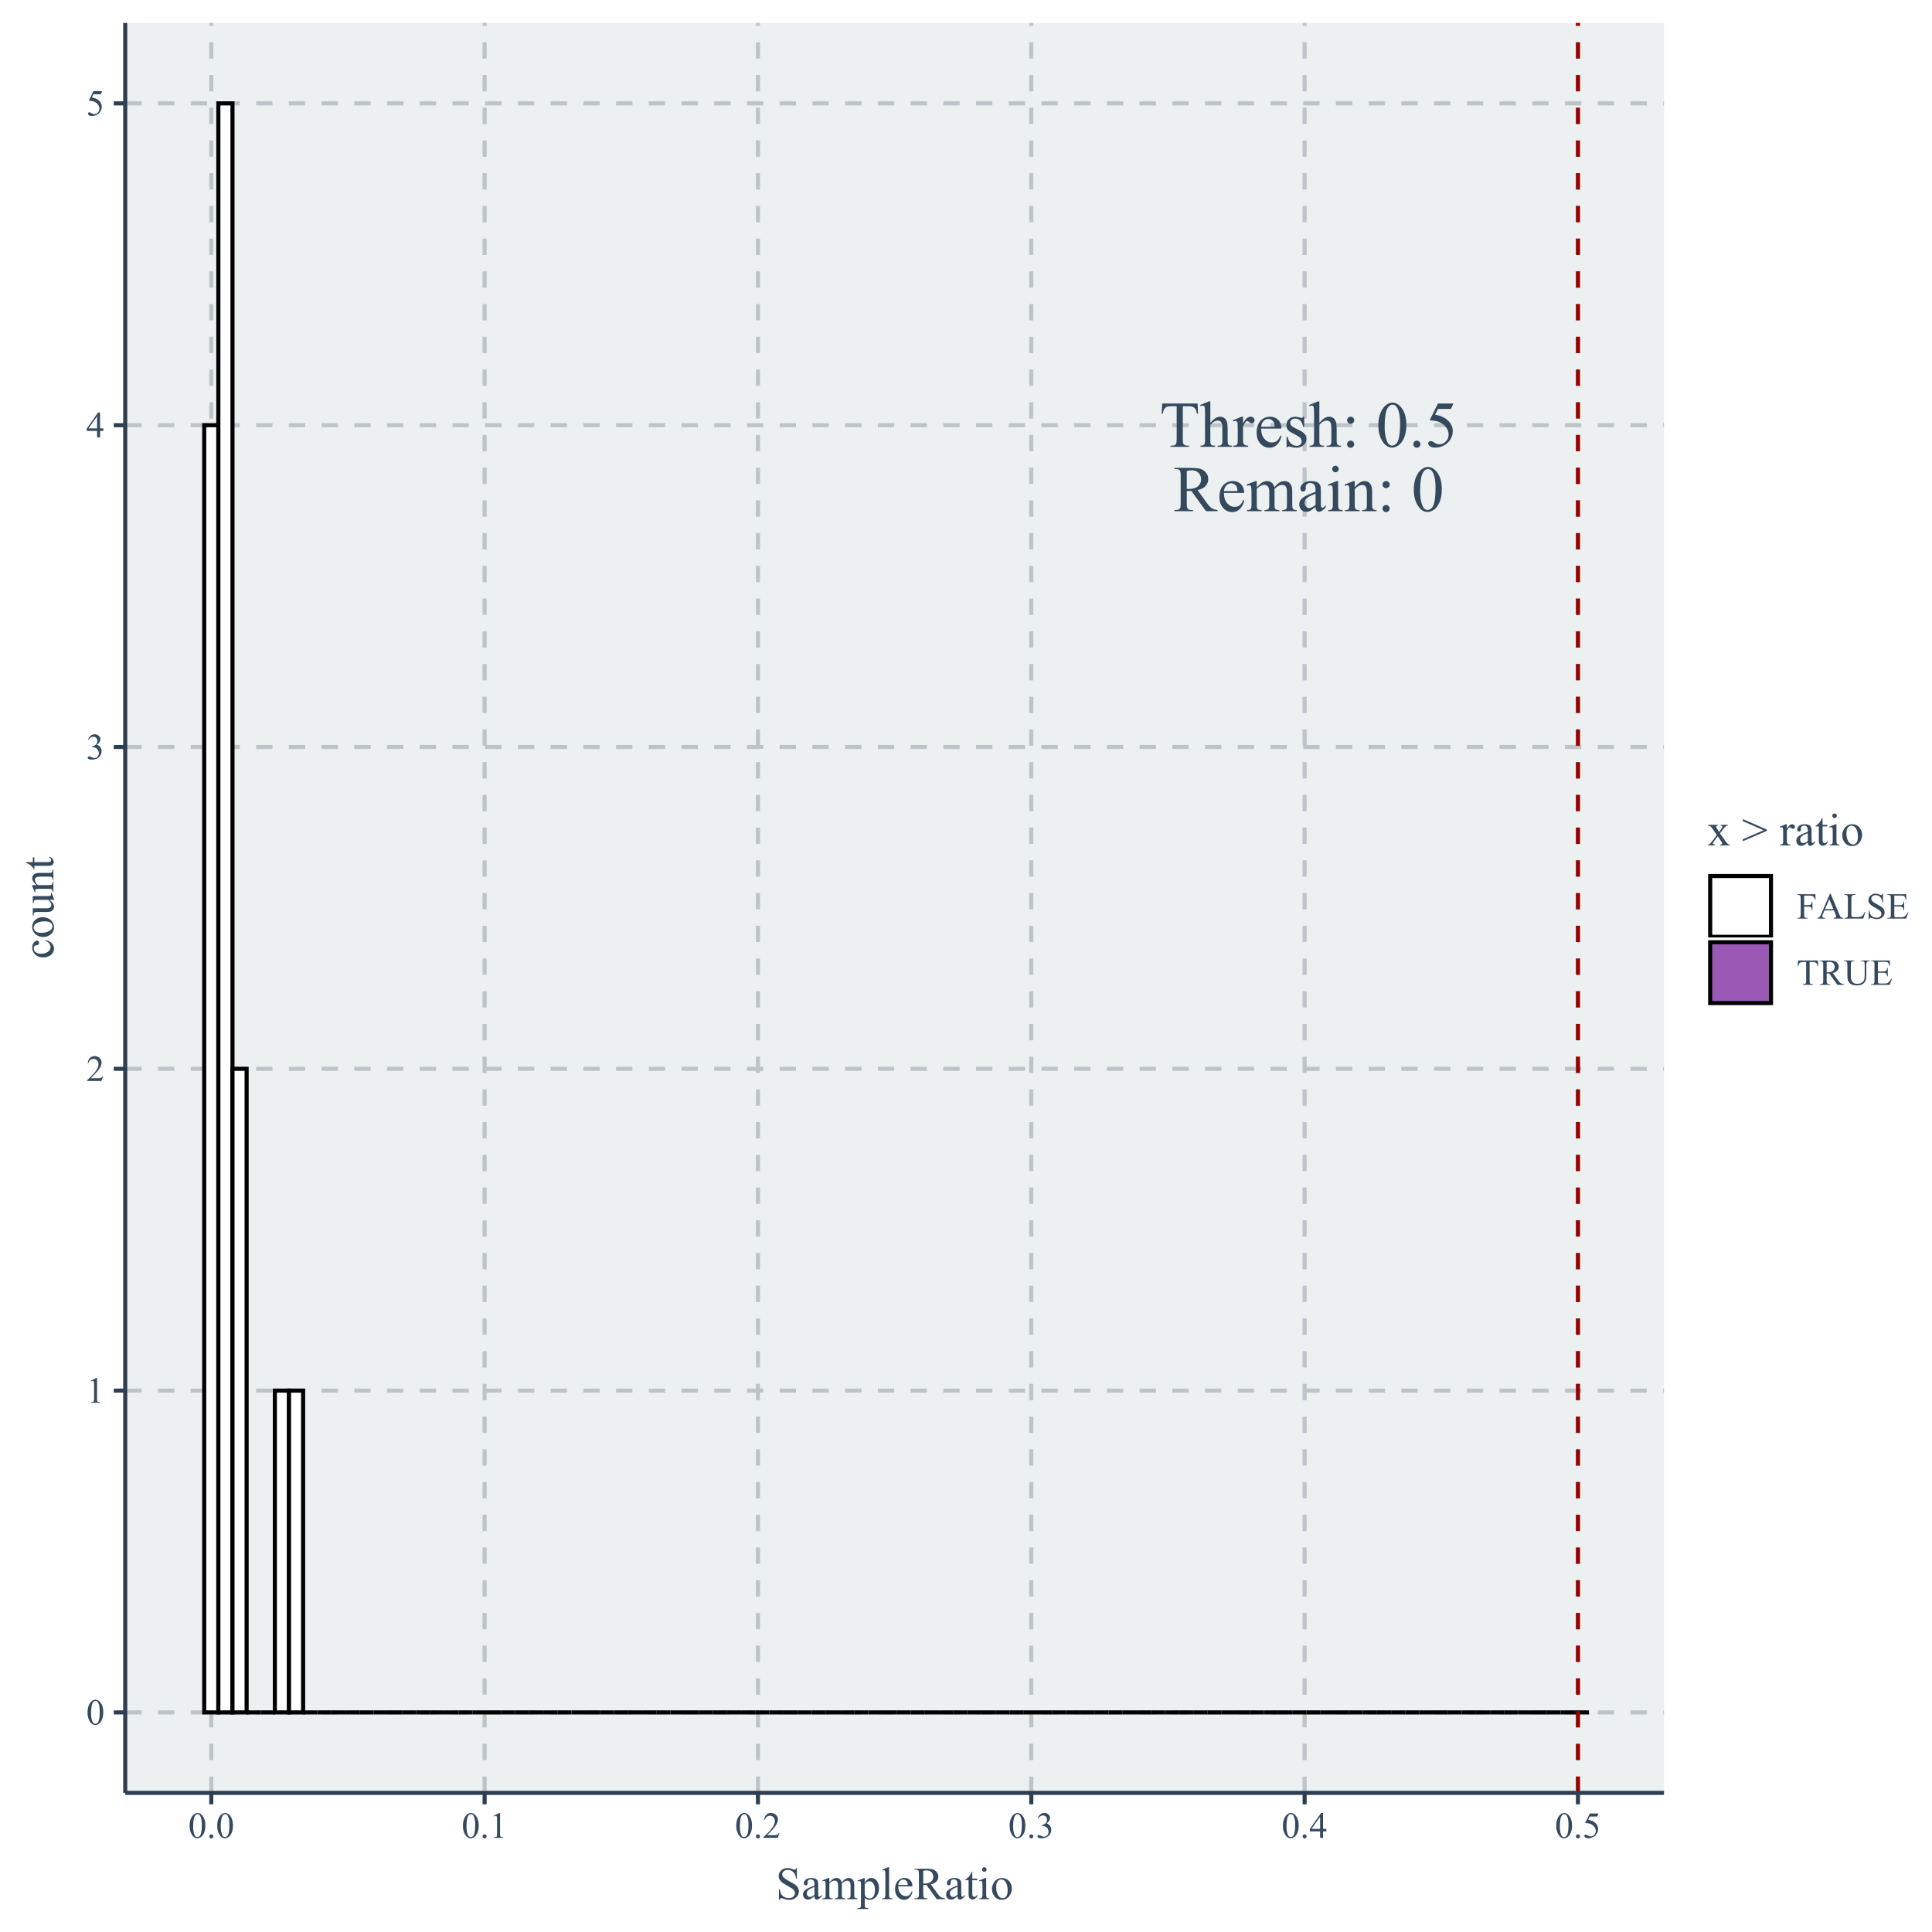 <?xml version="1.0" encoding="UTF-8"?>
<svg xmlns="http://www.w3.org/2000/svg" xmlns:xlink="http://www.w3.org/1999/xlink" width="504pt" height="504pt" viewBox="0 0 504 504" version="1.1">
<defs>
<g>
<symbol overflow="visible" id="glyph0-0">
<path style="stroke:none;" d="M 2.367 0 L 2.367 -10.668 L 10.902 -10.668 L 10.902 0 Z M 2.633 -0.266 L 10.637 -0.266 L 10.637 -10.402 L 2.633 -10.402 Z M 2.633 -0.266 "/>
</symbol>
<symbol overflow="visible" id="glyph0-1">
<path style="stroke:none;" d="M 9.879 -11.305 L 10.004 -8.652 L 9.688 -8.652 C 9.621 -9.117 9.539 -9.449 9.438 -9.652 C 9.262 -9.973 9.031 -10.211 8.746 -10.363 C 8.461 -10.516 8.086 -10.594 7.617 -10.594 L 6.027 -10.594 L 6.027 -1.957 C 6.023 -1.262 6.098 -0.828 6.25 -0.66 C 6.461 -0.422 6.785 -0.305 7.227 -0.309 L 7.617 -0.309 L 7.617 0 L 2.824 0 L 2.824 -0.309 L 3.227 -0.309 C 3.699 -0.305 4.039 -0.449 4.242 -0.742 C 4.363 -0.918 4.422 -1.324 4.426 -1.957 L 4.426 -10.594 L 3.066 -10.594 C 2.535 -10.594 2.16 -10.555 1.941 -10.477 C 1.648 -10.371 1.402 -10.168 1.199 -9.867 C 0.992 -9.566 0.871 -9.16 0.832 -8.652 L 0.516 -8.652 L 0.648 -11.305 Z M 9.879 -11.305 "/>
</symbol>
<symbol overflow="visible" id="glyph0-2">
<path style="stroke:none;" d="M 2.777 -11.852 L 2.777 -6.27 C 3.391 -6.945 3.879 -7.379 4.242 -7.57 C 4.602 -7.762 4.961 -7.855 5.328 -7.859 C 5.758 -7.855 6.129 -7.738 6.441 -7.5 C 6.75 -7.262 6.984 -6.887 7.137 -6.375 C 7.238 -6.02 7.289 -5.367 7.293 -4.426 L 7.293 -1.727 C 7.289 -1.238 7.328 -0.906 7.41 -0.734 C 7.461 -0.598 7.555 -0.492 7.691 -0.418 C 7.824 -0.336 8.07 -0.297 8.426 -0.301 L 8.426 0 L 4.676 0 L 4.676 -0.301 L 4.852 -0.301 C 5.207 -0.297 5.453 -0.352 5.594 -0.461 C 5.73 -0.566 5.828 -0.727 5.887 -0.941 C 5.898 -1.027 5.906 -1.289 5.91 -1.727 L 5.91 -4.426 C 5.906 -5.254 5.863 -5.801 5.781 -6.066 C 5.691 -6.324 5.555 -6.523 5.367 -6.656 C 5.18 -6.785 4.949 -6.848 4.684 -6.852 C 4.41 -6.848 4.129 -6.777 3.836 -6.633 C 3.539 -6.488 3.188 -6.195 2.777 -5.762 L 2.777 -1.727 C 2.777 -1.199 2.805 -0.875 2.863 -0.75 C 2.918 -0.621 3.027 -0.512 3.188 -0.43 C 3.344 -0.34 3.617 -0.297 4.008 -0.301 L 4.008 0 L 0.227 0 L 0.227 -0.301 C 0.562 -0.297 0.828 -0.352 1.023 -0.457 C 1.133 -0.512 1.223 -0.617 1.289 -0.773 C 1.355 -0.93 1.387 -1.246 1.391 -1.727 L 1.391 -8.637 C 1.387 -9.508 1.367 -10.043 1.328 -10.242 C 1.285 -10.441 1.223 -10.578 1.137 -10.652 C 1.051 -10.723 0.934 -10.758 0.793 -10.762 C 0.672 -10.758 0.484 -10.715 0.227 -10.629 L 0.109 -10.918 L 2.391 -11.852 Z M 2.777 -11.852 "/>
</symbol>
<symbol overflow="visible" id="glyph0-3">
<path style="stroke:none;" d="M 2.766 -7.859 L 2.766 -6.145 C 3.406 -7.285 4.062 -7.855 4.734 -7.859 C 5.039 -7.855 5.289 -7.762 5.492 -7.578 C 5.688 -7.391 5.789 -7.176 5.793 -6.934 C 5.789 -6.715 5.715 -6.531 5.574 -6.383 C 5.426 -6.23 5.254 -6.156 5.059 -6.16 C 4.863 -6.156 4.648 -6.254 4.406 -6.445 C 4.164 -6.637 3.984 -6.73 3.867 -6.734 C 3.766 -6.73 3.656 -6.676 3.543 -6.57 C 3.289 -6.336 3.031 -5.961 2.766 -5.441 L 2.766 -1.785 C 2.766 -1.359 2.816 -1.039 2.926 -0.824 C 2.996 -0.672 3.125 -0.547 3.309 -0.449 C 3.492 -0.348 3.758 -0.297 4.102 -0.301 L 4.102 0 L 0.191 0 L 0.191 -0.301 C 0.578 -0.297 0.867 -0.359 1.059 -0.484 C 1.195 -0.57 1.293 -0.711 1.352 -0.91 C 1.375 -1 1.387 -1.27 1.391 -1.719 L 1.391 -4.676 C 1.387 -5.566 1.371 -6.094 1.336 -6.266 C 1.301 -6.43 1.234 -6.555 1.137 -6.637 C 1.039 -6.711 0.918 -6.75 0.773 -6.754 C 0.602 -6.75 0.406 -6.707 0.191 -6.625 L 0.109 -6.926 L 2.418 -7.859 Z M 2.766 -7.859 "/>
</symbol>
<symbol overflow="visible" id="glyph0-4">
<path style="stroke:none;" d="M 1.816 -4.758 C 1.809 -3.625 2.082 -2.734 2.641 -2.094 C 3.195 -1.445 3.848 -1.125 4.602 -1.125 C 5.098 -1.125 5.535 -1.262 5.906 -1.535 C 6.273 -1.809 6.582 -2.277 6.836 -2.949 L 7.094 -2.785 C 6.973 -2.02 6.633 -1.328 6.074 -0.703 C 5.512 -0.078 4.809 0.234 3.969 0.234 C 3.047 0.234 2.262 -0.121 1.613 -0.836 C 0.957 -1.551 0.633 -2.512 0.633 -3.719 C 0.633 -5.02 0.965 -6.035 1.637 -6.77 C 2.301 -7.496 3.145 -7.863 4.16 -7.867 C 5.012 -7.863 5.711 -7.582 6.266 -7.02 C 6.812 -6.457 7.09 -5.703 7.094 -4.758 Z M 1.816 -5.242 L 5.352 -5.242 C 5.32 -5.73 5.262 -6.074 5.176 -6.277 C 5.035 -6.582 4.828 -6.828 4.555 -7.008 C 4.277 -7.188 3.992 -7.277 3.691 -7.277 C 3.23 -7.277 2.816 -7.098 2.453 -6.738 C 2.09 -6.379 1.879 -5.879 1.816 -5.242 Z M 1.816 -5.242 "/>
</symbol>
<symbol overflow="visible" id="glyph0-5">
<path style="stroke:none;" d="M 5.469 -7.859 L 5.469 -5.262 L 5.191 -5.262 C 4.98 -6.074 4.707 -6.629 4.379 -6.926 C 4.043 -7.219 3.625 -7.363 3.117 -7.367 C 2.727 -7.363 2.41 -7.262 2.176 -7.059 C 1.934 -6.852 1.816 -6.625 1.816 -6.375 C 1.816 -6.062 1.902 -5.797 2.082 -5.578 C 2.254 -5.348 2.605 -5.105 3.133 -4.852 L 4.352 -4.258 C 5.477 -3.707 6.039 -2.98 6.043 -2.082 C 6.039 -1.387 5.777 -0.828 5.254 -0.402 C 4.727 0.023 4.141 0.234 3.492 0.234 C 3.023 0.234 2.488 0.152 1.891 -0.016 C 1.707 -0.07 1.559 -0.098 1.441 -0.102 C 1.312 -0.098 1.211 -0.027 1.141 0.117 L 0.867 0.117 L 0.867 -2.609 L 1.141 -2.609 C 1.293 -1.828 1.59 -1.242 2.031 -0.848 C 2.469 -0.453 2.961 -0.258 3.508 -0.258 C 3.891 -0.258 4.203 -0.367 4.445 -0.594 C 4.684 -0.816 4.805 -1.09 4.809 -1.41 C 4.805 -1.789 4.668 -2.109 4.402 -2.375 C 4.129 -2.633 3.594 -2.965 2.789 -3.367 C 1.984 -3.766 1.457 -4.129 1.207 -4.453 C 0.957 -4.766 0.832 -5.164 0.832 -5.652 C 0.832 -6.277 1.047 -6.801 1.477 -7.227 C 1.906 -7.645 2.465 -7.855 3.152 -7.859 C 3.449 -7.855 3.812 -7.793 4.242 -7.668 C 4.523 -7.582 4.711 -7.539 4.809 -7.543 C 4.895 -7.539 4.965 -7.559 5.016 -7.602 C 5.066 -7.637 5.125 -7.723 5.191 -7.859 Z M 5.469 -7.859 "/>
</symbol>
<symbol overflow="visible" id="glyph0-6">
<path style="stroke:none;" d="M 2.41 -7.867 C 2.66 -7.863 2.879 -7.773 3.062 -7.598 C 3.242 -7.414 3.332 -7.195 3.336 -6.945 C 3.332 -6.684 3.242 -6.465 3.062 -6.289 C 2.879 -6.105 2.66 -6.016 2.41 -6.02 C 2.152 -6.016 1.934 -6.105 1.754 -6.289 C 1.57 -6.465 1.48 -6.684 1.484 -6.945 C 1.48 -7.195 1.57 -7.414 1.754 -7.598 C 1.934 -7.773 2.152 -7.863 2.41 -7.867 Z M 2.391 -1.625 C 2.652 -1.621 2.871 -1.531 3.055 -1.348 C 3.23 -1.164 3.32 -0.945 3.324 -0.691 C 3.32 -0.434 3.23 -0.215 3.051 -0.035 C 2.867 0.145 2.648 0.234 2.391 0.234 C 2.133 0.234 1.914 0.145 1.738 -0.035 C 1.555 -0.215 1.465 -0.434 1.469 -0.691 C 1.465 -0.945 1.555 -1.164 1.738 -1.348 C 1.914 -1.531 2.133 -1.621 2.391 -1.625 Z M 2.391 -1.625 "/>
</symbol>
<symbol overflow="visible" id="glyph0-7">
<path style="stroke:none;" d=""/>
</symbol>
<symbol overflow="visible" id="glyph0-8">
<path style="stroke:none;" d="M 0.617 -5.586 C 0.613 -6.871 0.809 -7.98 1.199 -8.914 C 1.586 -9.844 2.102 -10.539 2.75 -10.996 C 3.246 -11.352 3.766 -11.531 4.301 -11.535 C 5.168 -11.531 5.945 -11.09 6.637 -10.211 C 7.492 -9.113 7.922 -7.629 7.926 -5.762 C 7.922 -4.445 7.734 -3.332 7.359 -2.418 C 6.98 -1.5 6.496 -0.836 5.914 -0.422 C 5.324 -0.008 4.762 0.199 4.219 0.199 C 3.141 0.199 2.242 -0.434 1.527 -1.707 C 0.918 -2.777 0.613 -4.07 0.617 -5.586 Z M 2.25 -5.375 C 2.25 -3.816 2.441 -2.547 2.824 -1.566 C 3.141 -0.734 3.613 -0.32 4.242 -0.324 C 4.539 -0.32 4.848 -0.457 5.176 -0.727 C 5.496 -0.996 5.742 -1.445 5.91 -2.082 C 6.164 -3.035 6.293 -4.383 6.293 -6.125 C 6.293 -7.414 6.16 -8.492 5.895 -9.352 C 5.691 -9.992 5.43 -10.445 5.117 -10.711 C 4.887 -10.895 4.613 -10.984 4.293 -10.988 C 3.914 -10.984 3.578 -10.816 3.285 -10.477 C 2.883 -10.016 2.609 -9.289 2.465 -8.301 C 2.32 -7.312 2.25 -6.336 2.25 -5.375 Z M 2.25 -5.375 "/>
</symbol>
<symbol overflow="visible" id="glyph0-9">
<path style="stroke:none;" d="M 2.133 -1.617 C 2.395 -1.617 2.613 -1.523 2.793 -1.344 C 2.969 -1.16 3.059 -0.945 3.059 -0.691 C 3.059 -0.434 2.965 -0.215 2.785 -0.035 C 2.602 0.145 2.387 0.234 2.133 0.234 C 1.875 0.234 1.656 0.145 1.477 -0.035 C 1.297 -0.215 1.207 -0.434 1.207 -0.691 C 1.207 -0.949 1.297 -1.168 1.477 -1.348 C 1.656 -1.527 1.875 -1.617 2.133 -1.617 Z M 2.133 -1.617 "/>
</symbol>
<symbol overflow="visible" id="glyph0-10">
<path style="stroke:none;" d="M 7.41 -11.305 L 6.762 -9.887 L 3.359 -9.887 L 2.617 -8.367 C 4.09 -8.148 5.258 -7.602 6.117 -6.727 C 6.855 -5.969 7.223 -5.078 7.227 -4.059 C 7.223 -3.461 7.102 -2.91 6.863 -2.41 C 6.617 -1.902 6.312 -1.473 5.949 -1.117 C 5.582 -0.758 5.176 -0.473 4.727 -0.258 C 4.086 0.047 3.43 0.199 2.758 0.199 C 2.078 0.199 1.586 0.086 1.277 -0.145 C 0.969 -0.375 0.812 -0.629 0.816 -0.91 C 0.812 -1.059 0.879 -1.195 1.008 -1.32 C 1.133 -1.438 1.293 -1.5 1.492 -1.5 C 1.633 -1.5 1.758 -1.477 1.871 -1.434 C 1.977 -1.387 2.164 -1.273 2.426 -1.094 C 2.84 -0.801 3.262 -0.656 3.691 -0.66 C 4.34 -0.656 4.91 -0.902 5.406 -1.395 C 5.895 -1.887 6.141 -2.484 6.145 -3.191 C 6.141 -3.875 5.922 -4.512 5.484 -5.105 C 5.047 -5.691 4.441 -6.148 3.668 -6.477 C 3.059 -6.723 2.23 -6.867 1.191 -6.91 L 3.359 -11.305 Z M 7.41 -11.305 "/>
</symbol>
<symbol overflow="visible" id="glyph0-11">
<path style="stroke:none;" d="M 11.535 0 L 8.52 0 L 4.691 -5.285 C 4.406 -5.273 4.176 -5.266 4 -5.27 C 3.926 -5.266 3.848 -5.27 3.77 -5.273 C 3.684 -5.273 3.598 -5.277 3.508 -5.285 L 3.508 -2 C 3.504 -1.285 3.582 -0.844 3.742 -0.676 C 3.949 -0.426 4.266 -0.305 4.691 -0.309 L 5.137 -0.309 L 5.137 0 L 0.293 0 L 0.293 -0.309 L 0.719 -0.309 C 1.191 -0.305 1.531 -0.461 1.742 -0.773 C 1.855 -0.945 1.914 -1.352 1.918 -2 L 1.918 -9.301 C 1.914 -10.012 1.836 -10.457 1.684 -10.629 C 1.465 -10.871 1.145 -10.992 0.719 -10.996 L 0.293 -10.996 L 0.293 -11.305 L 4.41 -11.305 C 5.609 -11.301 6.492 -11.215 7.062 -11.039 C 7.629 -10.863 8.113 -10.539 8.512 -10.074 C 8.906 -9.602 9.105 -9.043 9.109 -8.395 C 9.105 -7.695 8.879 -7.094 8.43 -6.586 C 7.977 -6.074 7.277 -5.711 6.328 -5.5 L 8.66 -2.258 C 9.191 -1.508 9.648 -1.016 10.035 -0.773 C 10.418 -0.531 10.918 -0.375 11.535 -0.309 Z M 3.508 -5.809 C 3.613 -5.805 3.707 -5.805 3.785 -5.805 C 3.863 -5.801 3.926 -5.801 3.977 -5.801 C 5.051 -5.801 5.863 -6.031 6.414 -6.5 C 6.957 -6.965 7.23 -7.562 7.234 -8.285 C 7.23 -8.988 7.008 -9.559 6.57 -10.004 C 6.125 -10.441 5.543 -10.664 4.816 -10.668 C 4.496 -10.664 4.059 -10.613 3.508 -10.512 Z M 3.508 -5.809 "/>
</symbol>
<symbol overflow="visible" id="glyph0-12">
<path style="stroke:none;" d="M 2.801 -6.234 C 3.355 -6.789 3.684 -7.109 3.785 -7.195 C 4.035 -7.406 4.305 -7.566 4.594 -7.684 C 4.883 -7.797 5.168 -7.855 5.453 -7.859 C 5.926 -7.855 6.336 -7.719 6.684 -7.441 C 7.027 -7.164 7.258 -6.762 7.379 -6.234 C 7.945 -6.898 8.43 -7.336 8.824 -7.547 C 9.219 -7.754 9.625 -7.855 10.043 -7.859 C 10.449 -7.855 10.809 -7.754 11.121 -7.547 C 11.434 -7.336 11.684 -6.996 11.871 -6.527 C 11.992 -6.203 12.051 -5.695 12.055 -5.012 L 12.055 -1.727 C 12.051 -1.246 12.086 -0.918 12.16 -0.742 C 12.215 -0.617 12.32 -0.512 12.469 -0.43 C 12.617 -0.34 12.859 -0.297 13.203 -0.301 L 13.203 0 L 9.438 0 L 9.438 -0.301 L 9.594 -0.301 C 9.918 -0.297 10.176 -0.363 10.363 -0.492 C 10.488 -0.578 10.578 -0.719 10.637 -0.918 C 10.652 -1.008 10.664 -1.277 10.668 -1.727 L 10.668 -5.012 C 10.664 -5.629 10.59 -6.07 10.445 -6.328 C 10.227 -6.68 9.879 -6.855 9.402 -6.859 C 9.105 -6.855 8.809 -6.781 8.516 -6.637 C 8.215 -6.488 7.855 -6.215 7.434 -5.82 L 7.418 -5.727 L 7.434 -5.367 L 7.434 -1.727 C 7.43 -1.199 7.457 -0.875 7.52 -0.75 C 7.574 -0.621 7.688 -0.512 7.852 -0.43 C 8.012 -0.34 8.285 -0.297 8.676 -0.301 L 8.676 0 L 4.816 0 L 4.816 -0.301 C 5.238 -0.297 5.527 -0.348 5.688 -0.449 C 5.844 -0.547 5.953 -0.695 6.02 -0.898 C 6.043 -0.992 6.059 -1.27 6.059 -1.727 L 6.059 -5.012 C 6.059 -5.629 5.965 -6.078 5.785 -6.352 C 5.535 -6.707 5.195 -6.883 4.758 -6.887 C 4.457 -6.883 4.16 -6.805 3.867 -6.645 C 3.406 -6.398 3.051 -6.121 2.801 -5.82 L 2.801 -1.727 C 2.801 -1.223 2.832 -0.898 2.902 -0.75 C 2.969 -0.598 3.074 -0.484 3.211 -0.41 C 3.348 -0.336 3.625 -0.297 4.043 -0.301 L 4.043 0 L 0.266 0 L 0.266 -0.301 C 0.613 -0.297 0.859 -0.336 1 -0.41 C 1.137 -0.484 1.242 -0.602 1.316 -0.77 C 1.387 -0.93 1.422 -1.25 1.426 -1.727 L 1.426 -4.645 C 1.422 -5.48 1.398 -6.023 1.352 -6.27 C 1.309 -6.449 1.246 -6.574 1.168 -6.648 C 1.082 -6.715 0.969 -6.75 0.824 -6.754 C 0.668 -6.75 0.48 -6.707 0.266 -6.625 L 0.141 -6.926 L 2.441 -7.859 L 2.801 -7.859 Z M 2.801 -6.234 "/>
</symbol>
<symbol overflow="visible" id="glyph0-13">
<path style="stroke:none;" d="M 4.859 -1.102 C 4.07 -0.492 3.578 -0.141 3.383 -0.051 C 3.078 0.09 2.762 0.156 2.426 0.16 C 1.895 0.156 1.457 -0.02 1.121 -0.383 C 0.777 -0.742 0.609 -1.219 0.609 -1.809 C 0.609 -2.18 0.691 -2.504 0.859 -2.777 C 1.082 -3.152 1.477 -3.508 2.043 -3.844 C 2.605 -4.176 3.543 -4.578 4.859 -5.059 L 4.859 -5.359 C 4.855 -6.117 4.734 -6.641 4.496 -6.926 C 4.25 -7.207 3.898 -7.348 3.441 -7.352 C 3.09 -7.348 2.812 -7.254 2.609 -7.07 C 2.395 -6.879 2.289 -6.66 2.293 -6.418 L 2.309 -5.934 C 2.309 -5.676 2.242 -5.48 2.113 -5.344 C 1.98 -5.203 1.809 -5.133 1.602 -5.137 C 1.391 -5.133 1.223 -5.203 1.094 -5.352 C 0.961 -5.492 0.895 -5.691 0.898 -5.945 C 0.895 -6.418 1.141 -6.855 1.633 -7.258 C 2.121 -7.656 2.809 -7.855 3.691 -7.859 C 4.371 -7.855 4.926 -7.742 5.359 -7.52 C 5.684 -7.344 5.926 -7.074 6.086 -6.711 C 6.184 -6.469 6.234 -5.98 6.234 -5.242 L 6.234 -2.652 C 6.234 -1.922 6.246 -1.477 6.277 -1.312 C 6.301 -1.148 6.348 -1.035 6.414 -0.98 C 6.477 -0.922 6.551 -0.895 6.637 -0.898 C 6.723 -0.895 6.801 -0.914 6.867 -0.957 C 6.984 -1.027 7.207 -1.23 7.543 -1.566 L 7.543 -1.102 C 6.918 -0.27 6.324 0.145 5.762 0.148 C 5.484 0.145 5.27 0.055 5.109 -0.133 C 4.945 -0.32 4.859 -0.645 4.859 -1.102 Z M 4.859 -1.641 L 4.859 -4.551 C 4.016 -4.215 3.477 -3.98 3.234 -3.844 C 2.793 -3.598 2.477 -3.34 2.289 -3.074 C 2.098 -2.805 2.004 -2.512 2.008 -2.199 C 2.004 -1.797 2.125 -1.465 2.367 -1.203 C 2.605 -0.938 2.879 -0.809 3.191 -0.809 C 3.609 -0.809 4.164 -1.086 4.859 -1.641 Z M 4.859 -1.641 "/>
</symbol>
<symbol overflow="visible" id="glyph0-14">
<path style="stroke:none;" d="M 2.477 -11.852 C 2.707 -11.848 2.906 -11.766 3.07 -11.605 C 3.234 -11.441 3.316 -11.242 3.316 -11.012 C 3.316 -10.773 3.234 -10.574 3.07 -10.41 C 2.906 -10.242 2.707 -10.16 2.477 -10.16 C 2.238 -10.16 2.039 -10.242 1.875 -10.41 C 1.707 -10.574 1.621 -10.773 1.625 -11.012 C 1.621 -11.242 1.703 -11.441 1.871 -11.605 C 2.031 -11.766 2.234 -11.848 2.477 -11.852 Z M 3.168 -7.859 L 3.168 -1.727 C 3.164 -1.246 3.199 -0.926 3.27 -0.77 C 3.34 -0.609 3.441 -0.492 3.578 -0.418 C 3.715 -0.336 3.965 -0.297 4.328 -0.301 L 4.328 0 L 0.617 0 L 0.617 -0.301 C 0.984 -0.297 1.234 -0.332 1.367 -0.406 C 1.492 -0.477 1.594 -0.598 1.672 -0.766 C 1.742 -0.93 1.781 -1.25 1.785 -1.727 L 1.785 -4.668 C 1.781 -5.492 1.754 -6.027 1.707 -6.277 C 1.668 -6.449 1.609 -6.574 1.527 -6.648 C 1.441 -6.715 1.328 -6.75 1.184 -6.754 C 1.027 -6.75 0.836 -6.707 0.617 -6.625 L 0.5 -6.926 L 2.801 -7.859 Z M 3.168 -7.859 "/>
</symbol>
<symbol overflow="visible" id="glyph0-15">
<path style="stroke:none;" d="M 2.758 -6.242 C 3.652 -7.316 4.504 -7.855 5.316 -7.859 C 5.73 -7.855 6.09 -7.754 6.395 -7.547 C 6.691 -7.336 6.93 -6.992 7.109 -6.52 C 7.227 -6.184 7.289 -5.672 7.293 -4.984 L 7.293 -1.727 C 7.289 -1.238 7.328 -0.91 7.41 -0.742 C 7.469 -0.602 7.566 -0.492 7.707 -0.418 C 7.84 -0.336 8.094 -0.297 8.461 -0.301 L 8.461 0 L 4.684 0 L 4.684 -0.301 L 4.844 -0.301 C 5.195 -0.297 5.441 -0.352 5.586 -0.461 C 5.727 -0.566 5.828 -0.727 5.887 -0.941 C 5.906 -1.023 5.918 -1.285 5.918 -1.727 L 5.918 -4.852 C 5.918 -5.547 5.824 -6.051 5.645 -6.363 C 5.461 -6.676 5.16 -6.832 4.734 -6.836 C 4.07 -6.832 3.41 -6.469 2.758 -5.75 L 2.758 -1.727 C 2.754 -1.207 2.785 -0.887 2.852 -0.766 C 2.926 -0.602 3.031 -0.484 3.172 -0.41 C 3.305 -0.336 3.582 -0.297 4 -0.301 L 4 0 L 0.227 0 L 0.227 -0.301 L 0.391 -0.301 C 0.777 -0.297 1.039 -0.395 1.18 -0.594 C 1.312 -0.789 1.383 -1.168 1.383 -1.727 L 1.383 -4.559 C 1.383 -5.473 1.359 -6.031 1.32 -6.234 C 1.273 -6.434 1.211 -6.57 1.129 -6.645 C 1.039 -6.715 0.926 -6.75 0.785 -6.754 C 0.629 -6.75 0.441 -6.707 0.227 -6.625 L 0.102 -6.926 L 2.402 -7.859 L 2.758 -7.859 Z M 2.758 -6.242 "/>
</symbol>
<symbol overflow="visible" id="glyph1-0">
<path style="stroke:none;" d="M 1.332 0 L 1.332 -6 L 6.133 -6 L 6.133 0 Z M 1.48 -0.148 L 5.98 -0.148 L 5.98 -5.852 L 1.48 -5.852 Z M 1.48 -0.148 "/>
</symbol>
<symbol overflow="visible" id="glyph1-1">
<path style="stroke:none;" d="M 0.348 -3.141 C 0.344 -3.863 0.453 -4.484 0.676 -5.012 C 0.891 -5.531 1.184 -5.922 1.547 -6.184 C 1.828 -6.383 2.117 -6.484 2.418 -6.488 C 2.902 -6.484 3.34 -6.238 3.73 -5.742 C 4.211 -5.125 4.453 -4.289 4.457 -3.238 C 4.453 -2.5 4.348 -1.875 4.137 -1.359 C 3.926 -0.844 3.652 -0.469 3.324 -0.234 C 2.992 -0.004 2.676 0.109 2.371 0.113 C 1.762 0.109 1.258 -0.246 0.859 -0.961 C 0.516 -1.562 0.344 -2.289 0.348 -3.141 Z M 1.266 -3.023 C 1.266 -2.148 1.371 -1.434 1.59 -0.883 C 1.762 -0.414 2.027 -0.18 2.387 -0.184 C 2.551 -0.18 2.727 -0.258 2.91 -0.41 C 3.09 -0.559 3.227 -0.812 3.324 -1.172 C 3.465 -1.707 3.539 -2.465 3.539 -3.445 C 3.539 -4.168 3.461 -4.77 3.312 -5.258 C 3.195 -5.613 3.051 -5.871 2.879 -6.023 C 2.746 -6.125 2.594 -6.176 2.414 -6.18 C 2.199 -6.176 2.008 -6.078 1.848 -5.891 C 1.617 -5.629 1.465 -5.223 1.387 -4.668 C 1.305 -4.109 1.266 -3.562 1.266 -3.023 Z M 1.266 -3.023 "/>
</symbol>
<symbol overflow="visible" id="glyph1-2">
<path style="stroke:none;" d="M 1.125 -5.734 L 2.672 -6.488 L 2.828 -6.488 L 2.828 -1.121 C 2.824 -0.762 2.84 -0.539 2.871 -0.453 C 2.898 -0.363 2.957 -0.297 3.055 -0.254 C 3.145 -0.203 3.336 -0.176 3.629 -0.172 L 3.629 0 L 1.238 0 L 1.238 -0.172 C 1.535 -0.176 1.73 -0.203 1.816 -0.25 C 1.902 -0.293 1.961 -0.355 2 -0.434 C 2.031 -0.508 2.051 -0.734 2.055 -1.121 L 2.055 -4.551 C 2.051 -5.012 2.035 -5.309 2.008 -5.441 C 1.98 -5.539 1.941 -5.613 1.887 -5.664 C 1.828 -5.707 1.758 -5.73 1.68 -5.734 C 1.559 -5.73 1.398 -5.68 1.195 -5.586 Z M 1.125 -5.734 "/>
</symbol>
<symbol overflow="visible" id="glyph1-3">
<path style="stroke:none;" d="M 4.402 -1.223 L 3.957 0 L 0.207 0 L 0.207 -0.172 C 1.305 -1.176 2.082 -2 2.535 -2.637 C 2.984 -3.273 3.211 -3.855 3.211 -4.387 C 3.211 -4.789 3.086 -5.121 2.84 -5.379 C 2.59 -5.637 2.293 -5.766 1.953 -5.77 C 1.637 -5.766 1.359 -5.676 1.113 -5.496 C 0.863 -5.312 0.68 -5.043 0.562 -4.691 L 0.391 -4.691 C 0.465 -5.266 0.664 -5.711 0.992 -6.023 C 1.312 -6.332 1.719 -6.484 2.203 -6.488 C 2.719 -6.484 3.148 -6.32 3.492 -5.988 C 3.836 -5.656 4.008 -5.266 4.012 -4.82 C 4.008 -4.496 3.934 -4.172 3.789 -3.852 C 3.555 -3.344 3.18 -2.809 2.664 -2.246 C 1.883 -1.391 1.395 -0.879 1.203 -0.707 L 2.863 -0.707 C 3.199 -0.703 3.438 -0.715 3.574 -0.742 C 3.707 -0.766 3.828 -0.816 3.941 -0.895 C 4.047 -0.969 4.141 -1.078 4.227 -1.223 Z M 4.402 -1.223 "/>
</symbol>
<symbol overflow="visible" id="glyph1-4">
<path style="stroke:none;" d="M 0.488 -5.148 C 0.664 -5.574 0.895 -5.902 1.172 -6.137 C 1.449 -6.367 1.793 -6.484 2.207 -6.488 C 2.715 -6.484 3.105 -6.32 3.379 -5.992 C 3.582 -5.742 3.684 -5.477 3.688 -5.199 C 3.684 -4.73 3.395 -4.254 2.816 -3.766 C 3.203 -3.609 3.5 -3.391 3.703 -3.105 C 3.902 -2.82 4 -2.484 4.004 -2.105 C 4 -1.551 3.824 -1.074 3.477 -0.676 C 3.016 -0.148 2.355 0.109 1.496 0.113 C 1.062 0.109 0.773 0.059 0.621 -0.047 C 0.465 -0.152 0.387 -0.266 0.391 -0.391 C 0.387 -0.477 0.422 -0.555 0.5 -0.625 C 0.57 -0.691 0.66 -0.727 0.766 -0.73 C 0.84 -0.727 0.918 -0.715 1.004 -0.695 C 1.051 -0.676 1.172 -0.617 1.363 -0.523 C 1.547 -0.422 1.676 -0.363 1.754 -0.348 C 1.863 -0.309 1.988 -0.293 2.125 -0.297 C 2.441 -0.293 2.719 -0.414 2.953 -0.664 C 3.188 -0.906 3.305 -1.199 3.309 -1.543 C 3.305 -1.785 3.25 -2.027 3.145 -2.266 C 3.062 -2.438 2.973 -2.57 2.879 -2.664 C 2.738 -2.785 2.555 -2.898 2.324 -3.004 C 2.086 -3.102 1.848 -3.152 1.609 -3.156 L 1.457 -3.156 L 1.457 -3.297 C 1.703 -3.324 1.949 -3.414 2.199 -3.562 C 2.445 -3.707 2.629 -3.883 2.742 -4.09 C 2.852 -4.297 2.906 -4.523 2.91 -4.773 C 2.906 -5.09 2.805 -5.348 2.605 -5.551 C 2.402 -5.746 2.152 -5.848 1.855 -5.852 C 1.367 -5.848 0.961 -5.586 0.641 -5.07 Z M 0.488 -5.148 "/>
</symbol>
<symbol overflow="visible" id="glyph1-5">
<path style="stroke:none;" d="M 4.469 -2.344 L 4.469 -1.68 L 3.613 -1.68 L 3.613 0 L 2.84 0 L 2.84 -1.68 L 0.148 -1.68 L 0.148 -2.277 L 3.098 -6.488 L 3.613 -6.488 L 3.613 -2.344 Z M 2.84 -2.344 L 2.84 -5.5 L 0.609 -2.344 Z M 2.84 -2.344 "/>
</symbol>
<symbol overflow="visible" id="glyph1-6">
<path style="stroke:none;" d="M 4.168 -6.355 L 3.801 -5.559 L 1.891 -5.559 L 1.473 -4.707 C 2.297 -4.582 2.953 -4.273 3.441 -3.781 C 3.852 -3.352 4.059 -2.852 4.062 -2.281 C 4.059 -1.945 3.992 -1.637 3.859 -1.355 C 3.723 -1.066 3.551 -0.824 3.348 -0.629 C 3.137 -0.426 2.906 -0.266 2.656 -0.145 C 2.293 0.027 1.926 0.109 1.551 0.113 C 1.168 0.109 0.891 0.047 0.719 -0.082 C 0.543 -0.211 0.457 -0.352 0.461 -0.512 C 0.457 -0.594 0.492 -0.672 0.566 -0.742 C 0.637 -0.809 0.727 -0.844 0.84 -0.844 C 0.918 -0.844 0.988 -0.828 1.051 -0.805 C 1.109 -0.777 1.215 -0.715 1.363 -0.613 C 1.594 -0.449 1.832 -0.367 2.078 -0.371 C 2.441 -0.367 2.762 -0.508 3.039 -0.785 C 3.312 -1.059 3.449 -1.395 3.453 -1.797 C 3.449 -2.176 3.328 -2.535 3.082 -2.871 C 2.836 -3.203 2.496 -3.457 2.062 -3.641 C 1.719 -3.777 1.254 -3.859 0.672 -3.887 L 1.891 -6.355 Z M 4.168 -6.355 "/>
</symbol>
<symbol overflow="visible" id="glyph1-7">
<path style="stroke:none;" d="M 1.199 -0.91 C 1.344 -0.906 1.469 -0.855 1.57 -0.758 C 1.668 -0.652 1.715 -0.531 1.719 -0.391 C 1.715 -0.242 1.664 -0.117 1.566 -0.02 C 1.461 0.082 1.34 0.129 1.199 0.133 C 1.055 0.129 0.934 0.082 0.832 -0.02 C 0.73 -0.117 0.68 -0.242 0.68 -0.391 C 0.68 -0.535 0.73 -0.656 0.832 -0.758 C 0.934 -0.855 1.055 -0.906 1.199 -0.91 Z M 1.199 -0.91 "/>
</symbol>
<symbol overflow="visible" id="glyph1-8">
<path style="stroke:none;" d="M 1.965 -6.008 L 1.965 -3.512 L 3.121 -3.512 C 3.383 -3.508 3.578 -3.566 3.703 -3.688 C 3.828 -3.801 3.91 -4.035 3.953 -4.383 L 4.125 -4.383 L 4.125 -2.23 L 3.953 -2.23 C 3.945 -2.477 3.914 -2.656 3.855 -2.773 C 3.793 -2.887 3.707 -2.977 3.602 -3.035 C 3.492 -3.09 3.332 -3.117 3.121 -3.121 L 1.965 -3.121 L 1.965 -1.125 C 1.961 -0.801 1.98 -0.586 2.023 -0.488 C 2.051 -0.406 2.117 -0.34 2.223 -0.285 C 2.355 -0.207 2.5 -0.168 2.652 -0.172 L 2.883 -0.172 L 2.883 0 L 0.156 0 L 0.156 -0.172 L 0.379 -0.172 C 0.641 -0.168 0.832 -0.246 0.953 -0.402 C 1.023 -0.5 1.059 -0.742 1.062 -1.125 L 1.062 -5.23 C 1.059 -5.551 1.039 -5.762 1.004 -5.867 C 0.969 -5.941 0.906 -6.012 0.812 -6.07 C 0.676 -6.145 0.531 -6.18 0.379 -6.184 L 0.156 -6.184 L 0.156 -6.355 L 4.883 -6.355 L 4.945 -4.961 L 4.781 -4.961 C 4.699 -5.254 4.602 -5.473 4.496 -5.613 C 4.387 -5.75 4.254 -5.848 4.098 -5.914 C 3.938 -5.973 3.695 -6.004 3.367 -6.008 Z M 1.965 -6.008 "/>
</symbol>
<symbol overflow="visible" id="glyph1-9">
<path style="stroke:none;" d="M 4.391 -2.129 L 1.93 -2.129 L 1.5 -1.125 C 1.391 -0.875 1.336 -0.688 1.34 -0.57 C 1.336 -0.469 1.383 -0.387 1.477 -0.316 C 1.57 -0.242 1.77 -0.191 2.078 -0.172 L 2.078 0 L 0.074 0 L 0.074 -0.172 C 0.336 -0.215 0.508 -0.277 0.59 -0.355 C 0.746 -0.504 0.922 -0.809 1.121 -1.27 L 3.355 -6.5 L 3.52 -6.5 L 5.734 -1.215 C 5.91 -0.785 6.07 -0.512 6.219 -0.387 C 6.359 -0.258 6.562 -0.184 6.824 -0.172 L 6.824 0 L 4.316 0 L 4.316 -0.172 C 4.566 -0.18 4.738 -0.223 4.828 -0.297 C 4.918 -0.367 4.961 -0.457 4.965 -0.562 C 4.961 -0.699 4.898 -0.914 4.777 -1.215 Z M 4.262 -2.477 L 3.184 -5.043 L 2.078 -2.477 Z M 4.262 -2.477 "/>
</symbol>
<symbol overflow="visible" id="glyph1-10">
<path style="stroke:none;" d="M 5.504 -1.758 L 5.656 -1.727 L 5.113 0 L 0.191 0 L 0.191 -0.172 L 0.43 -0.172 C 0.695 -0.168 0.891 -0.258 1.008 -0.438 C 1.07 -0.535 1.102 -0.766 1.105 -1.129 L 1.105 -5.23 C 1.102 -5.625 1.059 -5.875 0.977 -5.977 C 0.852 -6.113 0.668 -6.18 0.43 -6.184 L 0.191 -6.184 L 0.191 -6.355 L 3.07 -6.355 L 3.07 -6.184 C 2.73 -6.184 2.492 -6.152 2.359 -6.09 C 2.223 -6.02 2.129 -5.938 2.082 -5.84 C 2.027 -5.738 2.004 -5.5 2.008 -5.125 L 2.008 -1.129 C 2.004 -0.867 2.027 -0.688 2.082 -0.594 C 2.113 -0.523 2.172 -0.477 2.254 -0.449 C 2.328 -0.414 2.57 -0.398 2.984 -0.402 L 3.449 -0.402 C 3.934 -0.398 4.277 -0.434 4.477 -0.508 C 4.672 -0.578 4.852 -0.707 5.016 -0.891 C 5.176 -1.074 5.336 -1.363 5.504 -1.758 Z M 5.504 -1.758 "/>
</symbol>
<symbol overflow="visible" id="glyph1-11">
<path style="stroke:none;" d="M 4.402 -6.5 L 4.402 -4.305 L 4.227 -4.305 C 4.168 -4.723 4.07 -5.059 3.926 -5.312 C 3.777 -5.559 3.57 -5.758 3.305 -5.906 C 3.035 -6.051 2.754 -6.121 2.469 -6.125 C 2.141 -6.121 1.875 -6.023 1.664 -5.828 C 1.449 -5.629 1.34 -5.402 1.344 -5.152 C 1.34 -4.953 1.41 -4.777 1.547 -4.621 C 1.738 -4.383 2.199 -4.07 2.93 -3.684 C 3.523 -3.363 3.926 -3.117 4.145 -2.949 C 4.359 -2.777 4.527 -2.578 4.648 -2.348 C 4.762 -2.113 4.82 -1.871 4.824 -1.621 C 4.82 -1.137 4.633 -0.723 4.262 -0.375 C 3.887 -0.031 3.406 0.141 2.82 0.145 C 2.633 0.141 2.461 0.125 2.301 0.102 C 2.203 0.082 2.004 0.031 1.699 -0.066 C 1.395 -0.16 1.199 -0.211 1.121 -0.215 C 1.039 -0.211 0.977 -0.188 0.934 -0.145 C 0.887 -0.094 0.855 0 0.836 0.145 L 0.66 0.145 L 0.66 -2.035 L 0.836 -2.035 C 0.914 -1.574 1.023 -1.234 1.16 -1.012 C 1.297 -0.781 1.508 -0.594 1.793 -0.445 C 2.074 -0.293 2.383 -0.215 2.723 -0.219 C 3.109 -0.215 3.418 -0.32 3.648 -0.527 C 3.871 -0.734 3.984 -0.977 3.988 -1.262 C 3.984 -1.414 3.941 -1.574 3.859 -1.734 C 3.77 -1.891 3.637 -2.039 3.461 -2.18 C 3.336 -2.273 3.004 -2.473 2.461 -2.777 C 1.914 -3.082 1.527 -3.324 1.301 -3.504 C 1.07 -3.684 0.895 -3.883 0.777 -4.105 C 0.656 -4.32 0.598 -4.562 0.602 -4.828 C 0.598 -5.281 0.773 -5.672 1.125 -6.004 C 1.473 -6.332 1.918 -6.496 2.461 -6.5 C 2.797 -6.496 3.152 -6.414 3.535 -6.254 C 3.707 -6.172 3.832 -6.133 3.906 -6.137 C 3.984 -6.133 4.051 -6.156 4.102 -6.207 C 4.152 -6.254 4.191 -6.352 4.227 -6.5 Z M 4.402 -6.5 "/>
</symbol>
<symbol overflow="visible" id="glyph1-12">
<path style="stroke:none;" d="M 2.008 -6.008 L 2.008 -3.496 L 3.402 -3.496 C 3.762 -3.492 4.004 -3.547 4.129 -3.66 C 4.289 -3.801 4.379 -4.055 4.402 -4.422 L 4.574 -4.422 L 4.574 -2.207 L 4.402 -2.207 C 4.355 -2.516 4.312 -2.715 4.27 -2.805 C 4.211 -2.91 4.117 -2.996 3.992 -3.062 C 3.859 -3.121 3.664 -3.152 3.402 -3.156 L 2.008 -3.156 L 2.008 -1.059 C 2.004 -0.773 2.016 -0.602 2.043 -0.543 C 2.066 -0.48 2.109 -0.434 2.176 -0.398 C 2.234 -0.363 2.355 -0.344 2.531 -0.348 L 3.609 -0.348 C 3.969 -0.344 4.227 -0.371 4.391 -0.422 C 4.551 -0.469 4.707 -0.566 4.859 -0.719 C 5.051 -0.91 5.25 -1.203 5.457 -1.594 L 5.645 -1.594 L 5.094 0 L 0.195 0 L 0.195 -0.172 L 0.422 -0.172 C 0.57 -0.168 0.711 -0.207 0.848 -0.281 C 0.945 -0.328 1.012 -0.402 1.051 -0.504 C 1.082 -0.605 1.102 -0.809 1.105 -1.121 L 1.105 -5.25 C 1.102 -5.652 1.062 -5.898 0.984 -5.996 C 0.871 -6.117 0.684 -6.18 0.422 -6.184 L 0.195 -6.184 L 0.195 -6.355 L 5.094 -6.355 L 5.164 -4.965 L 4.984 -4.965 C 4.914 -5.293 4.84 -5.523 4.762 -5.652 C 4.68 -5.773 4.562 -5.867 4.41 -5.938 C 4.281 -5.98 4.062 -6.004 3.75 -6.008 Z M 2.008 -6.008 "/>
</symbol>
<symbol overflow="visible" id="glyph1-13">
<path style="stroke:none;" d="M 5.555 -6.355 L 5.625 -4.867 L 5.445 -4.867 C 5.406 -5.125 5.359 -5.312 5.305 -5.43 C 5.203 -5.605 5.074 -5.738 4.918 -5.828 C 4.754 -5.91 4.543 -5.953 4.285 -5.957 L 3.391 -5.957 L 3.391 -1.102 C 3.387 -0.711 3.43 -0.465 3.516 -0.371 C 3.633 -0.234 3.812 -0.168 4.062 -0.172 L 4.285 -0.172 L 4.285 0 L 1.59 0 L 1.59 -0.172 L 1.812 -0.172 C 2.078 -0.168 2.27 -0.25 2.387 -0.418 C 2.449 -0.512 2.484 -0.742 2.488 -1.102 L 2.488 -5.957 L 1.727 -5.957 C 1.426 -5.953 1.215 -5.93 1.094 -5.891 C 0.926 -5.828 0.785 -5.715 0.672 -5.551 C 0.555 -5.379 0.488 -5.152 0.469 -4.867 L 0.289 -4.867 L 0.367 -6.355 Z M 5.555 -6.355 "/>
</symbol>
<symbol overflow="visible" id="glyph1-14">
<path style="stroke:none;" d="M 6.488 0 L 4.789 0 L 2.641 -2.973 C 2.477 -2.961 2.348 -2.957 2.25 -2.961 C 2.207 -2.957 2.16 -2.961 2.117 -2.965 C 2.066 -2.965 2.02 -2.965 1.973 -2.973 L 1.973 -1.125 C 1.969 -0.723 2.012 -0.473 2.105 -0.379 C 2.219 -0.238 2.398 -0.168 2.641 -0.172 L 2.887 -0.172 L 2.887 0 L 0.164 0 L 0.164 -0.172 L 0.402 -0.172 C 0.668 -0.168 0.859 -0.258 0.98 -0.438 C 1.043 -0.531 1.078 -0.762 1.078 -1.125 L 1.078 -5.23 C 1.078 -5.629 1.031 -5.879 0.945 -5.977 C 0.82 -6.113 0.641 -6.18 0.402 -6.184 L 0.164 -6.184 L 0.164 -6.355 L 2.48 -6.355 C 3.152 -6.352 3.652 -6.301 3.973 -6.207 C 4.293 -6.105 4.562 -5.926 4.789 -5.664 C 5.008 -5.398 5.121 -5.082 5.125 -4.719 C 5.121 -4.324 4.992 -3.988 4.742 -3.703 C 4.484 -3.414 4.09 -3.211 3.559 -3.094 L 4.871 -1.27 C 5.168 -0.848 5.426 -0.57 5.645 -0.434 C 5.855 -0.297 6.137 -0.207 6.488 -0.172 Z M 1.973 -3.266 C 2.031 -3.262 2.082 -3.262 2.129 -3.262 C 2.168 -3.258 2.203 -3.258 2.234 -3.262 C 2.836 -3.258 3.293 -3.391 3.605 -3.656 C 3.91 -3.918 4.066 -4.25 4.07 -4.66 C 4.066 -5.051 3.941 -5.375 3.695 -5.625 C 3.445 -5.875 3.117 -6 2.711 -6 C 2.527 -6 2.281 -5.969 1.973 -5.91 Z M 1.973 -3.266 "/>
</symbol>
<symbol overflow="visible" id="glyph1-15">
<path style="stroke:none;" d="M 4.578 -6.184 L 4.578 -6.355 L 6.828 -6.355 L 6.828 -6.184 L 6.59 -6.184 C 6.336 -6.18 6.145 -6.074 6.016 -5.867 C 5.945 -5.766 5.91 -5.543 5.914 -5.195 L 5.914 -2.617 C 5.91 -1.977 5.848 -1.48 5.723 -1.133 C 5.594 -0.777 5.348 -0.477 4.98 -0.227 C 4.609 0.023 4.105 0.145 3.469 0.148 C 2.773 0.145 2.246 0.027 1.891 -0.211 C 1.527 -0.449 1.273 -0.77 1.125 -1.18 C 1.023 -1.453 0.973 -1.977 0.977 -2.746 L 0.977 -5.23 C 0.973 -5.617 0.918 -5.875 0.812 -6 C 0.703 -6.121 0.527 -6.18 0.289 -6.184 L 0.051 -6.184 L 0.051 -6.355 L 2.797 -6.355 L 2.797 -6.184 L 2.555 -6.184 C 2.289 -6.18 2.102 -6.098 1.992 -5.934 C 1.914 -5.82 1.875 -5.586 1.875 -5.23 L 1.875 -2.461 C 1.875 -2.211 1.895 -1.926 1.941 -1.609 C 1.984 -1.289 2.066 -1.043 2.188 -0.867 C 2.305 -0.688 2.477 -0.539 2.703 -0.426 C 2.922 -0.309 3.195 -0.25 3.523 -0.254 C 3.938 -0.25 4.312 -0.34 4.641 -0.523 C 4.969 -0.703 5.191 -0.938 5.312 -1.219 C 5.43 -1.5 5.488 -1.977 5.492 -2.656 L 5.492 -5.23 C 5.488 -5.625 5.445 -5.875 5.363 -5.977 C 5.238 -6.113 5.059 -6.18 4.82 -6.184 Z M 4.578 -6.184 "/>
</symbol>
<symbol overflow="visible" id="glyph2-0">
<path style="stroke:none;" d="M 1.664 0 L 1.664 -7.5 L 7.664 -7.5 L 7.664 0 Z M 1.852 -0.188 L 7.477 -0.188 L 7.477 -7.312 L 1.852 -7.312 Z M 1.852 -0.188 "/>
</symbol>
<symbol overflow="visible" id="glyph2-1">
<path style="stroke:none;" d="M 5.5 -8.125 L 5.5 -5.379 L 5.285 -5.379 C 5.215 -5.906 5.086 -6.324 4.906 -6.641 C 4.719 -6.949 4.461 -7.199 4.129 -7.383 C 3.789 -7.562 3.441 -7.652 3.086 -7.656 C 2.676 -7.652 2.34 -7.527 2.078 -7.285 C 1.809 -7.035 1.676 -6.754 1.68 -6.438 C 1.676 -6.195 1.762 -5.977 1.934 -5.777 C 2.176 -5.48 2.75 -5.09 3.664 -4.605 C 4.398 -4.207 4.906 -3.898 5.18 -3.688 C 5.453 -3.469 5.66 -3.219 5.809 -2.934 C 5.953 -2.641 6.027 -2.34 6.031 -2.027 C 6.027 -1.426 5.793 -0.906 5.328 -0.473 C 4.859 -0.039 4.262 0.176 3.527 0.18 C 3.293 0.176 3.074 0.16 2.875 0.129 C 2.754 0.109 2.504 0.039 2.125 -0.082 C 1.742 -0.207 1.5 -0.27 1.398 -0.27 C 1.301 -0.27 1.223 -0.238 1.168 -0.18 C 1.109 -0.121 1.07 -0.004 1.043 0.18 L 0.828 0.18 L 0.828 -2.543 L 1.043 -2.543 C 1.145 -1.973 1.281 -1.543 1.453 -1.262 C 1.625 -0.973 1.887 -0.738 2.242 -0.555 C 2.594 -0.363 2.98 -0.27 3.406 -0.273 C 3.891 -0.27 4.277 -0.398 4.559 -0.66 C 4.84 -0.914 4.98 -1.219 4.984 -1.578 C 4.98 -1.766 4.926 -1.965 4.824 -2.168 C 4.715 -2.367 4.551 -2.551 4.324 -2.727 C 4.168 -2.836 3.75 -3.086 3.074 -3.469 C 2.391 -3.852 1.906 -4.156 1.625 -4.383 C 1.336 -4.609 1.121 -4.859 0.973 -5.133 C 0.824 -5.406 0.75 -5.707 0.75 -6.035 C 0.75 -6.605 0.969 -7.094 1.406 -7.508 C 1.844 -7.914 2.398 -8.121 3.078 -8.125 C 3.496 -8.121 3.945 -8.02 4.418 -7.816 C 4.637 -7.719 4.789 -7.668 4.883 -7.672 C 4.977 -7.668 5.059 -7.699 5.129 -7.762 C 5.191 -7.82 5.246 -7.941 5.285 -8.125 Z M 5.5 -8.125 "/>
</symbol>
<symbol overflow="visible" id="glyph2-2">
<path style="stroke:none;" d="M 3.414 -0.773 C 2.863 -0.344 2.52 -0.098 2.379 -0.035 C 2.168 0.059 1.941 0.105 1.703 0.109 C 1.332 0.105 1.027 -0.02 0.789 -0.27 C 0.547 -0.52 0.426 -0.852 0.43 -1.273 C 0.426 -1.531 0.484 -1.758 0.602 -1.953 C 0.762 -2.215 1.039 -2.465 1.438 -2.703 C 1.828 -2.934 2.488 -3.219 3.414 -3.555 L 3.414 -3.766 C 3.41 -4.301 3.324 -4.668 3.16 -4.867 C 2.988 -5.066 2.742 -5.168 2.422 -5.168 C 2.172 -5.168 1.977 -5.102 1.836 -4.969 C 1.68 -4.836 1.605 -4.684 1.609 -4.512 L 1.625 -4.172 C 1.621 -3.992 1.574 -3.852 1.484 -3.754 C 1.391 -3.656 1.273 -3.609 1.125 -3.609 C 0.977 -3.609 0.855 -3.66 0.77 -3.762 C 0.676 -3.863 0.633 -4 0.633 -4.18 C 0.633 -4.508 0.805 -4.816 1.148 -5.102 C 1.492 -5.379 1.973 -5.52 2.594 -5.523 C 3.07 -5.52 3.461 -5.441 3.766 -5.285 C 3.996 -5.16 4.168 -4.969 4.277 -4.719 C 4.348 -4.547 4.383 -4.203 4.383 -3.688 L 4.383 -1.863 C 4.383 -1.348 4.391 -1.031 4.41 -0.922 C 4.43 -0.805 4.461 -0.73 4.508 -0.691 C 4.551 -0.652 4.605 -0.633 4.664 -0.633 C 4.727 -0.633 4.781 -0.645 4.828 -0.672 C 4.91 -0.723 5.066 -0.867 5.305 -1.102 L 5.305 -0.773 C 4.863 -0.188 4.445 0.105 4.047 0.105 C 3.855 0.105 3.703 0.039 3.59 -0.094 C 3.477 -0.227 3.418 -0.453 3.414 -0.773 Z M 3.414 -1.156 L 3.414 -3.199 C 2.824 -2.965 2.445 -2.797 2.273 -2.703 C 1.965 -2.527 1.742 -2.348 1.613 -2.164 C 1.477 -1.973 1.41 -1.77 1.414 -1.547 C 1.41 -1.266 1.496 -1.031 1.664 -0.848 C 1.828 -0.66 2.02 -0.566 2.242 -0.57 C 2.535 -0.566 2.926 -0.762 3.414 -1.156 Z M 3.414 -1.156 "/>
</symbol>
<symbol overflow="visible" id="glyph2-3">
<path style="stroke:none;" d="M 1.969 -4.383 C 2.359 -4.773 2.59 -4.996 2.66 -5.055 C 2.832 -5.203 3.02 -5.32 3.227 -5.402 C 3.426 -5.48 3.629 -5.52 3.832 -5.523 C 4.168 -5.52 4.457 -5.422 4.699 -5.23 C 4.941 -5.031 5.102 -4.75 5.188 -4.383 C 5.586 -4.852 5.926 -5.156 6.203 -5.305 C 6.48 -5.445 6.766 -5.52 7.062 -5.523 C 7.344 -5.52 7.598 -5.445 7.816 -5.305 C 8.035 -5.156 8.211 -4.918 8.344 -4.586 C 8.43 -4.359 8.473 -4.004 8.473 -3.523 L 8.473 -1.211 C 8.473 -0.875 8.496 -0.645 8.547 -0.523 C 8.586 -0.43 8.66 -0.355 8.766 -0.301 C 8.867 -0.238 9.039 -0.211 9.281 -0.211 L 9.281 0 L 6.633 0 L 6.633 -0.211 L 6.742 -0.211 C 6.973 -0.211 7.152 -0.254 7.281 -0.344 C 7.371 -0.402 7.438 -0.504 7.477 -0.645 C 7.492 -0.707 7.5 -0.895 7.5 -1.211 L 7.5 -3.523 C 7.5 -3.957 7.445 -4.266 7.344 -4.445 C 7.188 -4.691 6.945 -4.816 6.609 -4.82 C 6.398 -4.816 6.188 -4.766 5.984 -4.664 C 5.773 -4.562 5.523 -4.371 5.227 -4.09 L 5.215 -4.023 L 5.227 -3.773 L 5.227 -1.211 C 5.227 -0.844 5.246 -0.617 5.289 -0.527 C 5.328 -0.434 5.406 -0.355 5.52 -0.301 C 5.629 -0.238 5.82 -0.211 6.102 -0.211 L 6.102 0 L 3.387 0 L 3.387 -0.211 C 3.684 -0.211 3.887 -0.246 3.996 -0.316 C 4.105 -0.387 4.184 -0.492 4.23 -0.633 C 4.246 -0.699 4.254 -0.891 4.258 -1.211 L 4.258 -3.523 C 4.254 -3.957 4.191 -4.273 4.066 -4.465 C 3.895 -4.715 3.652 -4.84 3.344 -4.84 C 3.133 -4.84 2.926 -4.781 2.719 -4.672 C 2.395 -4.496 2.145 -4.305 1.969 -4.09 L 1.969 -1.211 C 1.969 -0.859 1.992 -0.633 2.043 -0.527 C 2.09 -0.418 2.16 -0.336 2.258 -0.289 C 2.352 -0.234 2.547 -0.211 2.844 -0.211 L 2.844 0 L 0.188 0 L 0.188 -0.211 C 0.43 -0.211 0.602 -0.234 0.703 -0.289 C 0.801 -0.336 0.875 -0.422 0.926 -0.539 C 0.973 -0.656 0.996 -0.879 1 -1.211 L 1 -3.266 C 0.996 -3.852 0.98 -4.234 0.949 -4.406 C 0.918 -4.535 0.875 -4.621 0.82 -4.672 C 0.762 -4.719 0.68 -4.746 0.578 -4.746 C 0.465 -4.746 0.336 -4.715 0.188 -4.656 L 0.102 -4.867 L 1.719 -5.523 L 1.969 -5.523 Z M 1.969 -4.383 "/>
</symbol>
<symbol overflow="visible" id="glyph2-4">
<path style="stroke:none;" d="M -0.012 -4.836 L 1.641 -5.5 L 1.863 -5.5 L 1.863 -4.25 C 2.141 -4.719 2.418 -5.051 2.699 -5.238 C 2.977 -5.426 3.27 -5.52 3.578 -5.523 C 4.117 -5.52 4.566 -5.309 4.93 -4.891 C 5.367 -4.371 5.59 -3.699 5.59 -2.875 C 5.59 -1.949 5.324 -1.184 4.793 -0.578 C 4.355 -0.082 3.805 0.164 3.141 0.164 C 2.852 0.164 2.602 0.121 2.391 0.039 C 2.234 -0.02 2.059 -0.133 1.863 -0.312 L 1.863 1.324 C 1.863 1.691 1.883 1.922 1.93 2.023 C 1.973 2.117 2.051 2.199 2.164 2.262 C 2.273 2.32 2.477 2.348 2.773 2.352 L 2.773 2.566 L -0.039 2.566 L -0.039 2.352 L 0.105 2.352 C 0.32 2.352 0.504 2.312 0.656 2.227 C 0.727 2.184 0.781 2.113 0.828 2.02 C 0.867 1.922 0.891 1.68 0.891 1.289 L 0.891 -3.785 C 0.891 -4.129 0.875 -4.348 0.844 -4.445 C 0.812 -4.535 0.762 -4.605 0.695 -4.656 C 0.625 -4.699 0.531 -4.723 0.414 -4.727 C 0.316 -4.723 0.199 -4.695 0.059 -4.648 Z M 1.863 -3.902 L 1.863 -1.898 C 1.863 -1.465 1.879 -1.18 1.914 -1.043 C 1.969 -0.816 2.102 -0.617 2.316 -0.445 C 2.527 -0.273 2.797 -0.188 3.125 -0.188 C 3.512 -0.188 3.828 -0.34 4.07 -0.645 C 4.387 -1.043 4.547 -1.602 4.547 -2.328 C 4.547 -3.141 4.367 -3.773 4.008 -4.219 C 3.758 -4.523 3.461 -4.676 3.117 -4.676 C 2.93 -4.676 2.742 -4.629 2.562 -4.535 C 2.418 -4.465 2.188 -4.254 1.863 -3.902 Z M 1.863 -3.902 "/>
</symbol>
<symbol overflow="visible" id="glyph2-5">
<path style="stroke:none;" d="M 2.219 -8.332 L 2.219 -1.211 C 2.215 -0.875 2.238 -0.652 2.293 -0.547 C 2.34 -0.434 2.418 -0.352 2.52 -0.297 C 2.621 -0.238 2.809 -0.211 3.086 -0.211 L 3.086 0 L 0.457 0 L 0.457 -0.211 C 0.703 -0.211 0.871 -0.234 0.961 -0.285 C 1.047 -0.336 1.117 -0.422 1.172 -0.539 C 1.223 -0.656 1.246 -0.879 1.25 -1.211 L 1.25 -6.086 C 1.246 -6.691 1.234 -7.062 1.207 -7.203 C 1.176 -7.34 1.129 -7.438 1.074 -7.488 C 1.012 -7.535 0.938 -7.559 0.844 -7.562 C 0.742 -7.559 0.613 -7.527 0.457 -7.469 L 0.359 -7.676 L 1.957 -8.332 Z M 2.219 -8.332 "/>
</symbol>
<symbol overflow="visible" id="glyph2-6">
<path style="stroke:none;" d="M 1.277 -3.344 C 1.273 -2.543 1.465 -1.918 1.859 -1.469 C 2.246 -1.012 2.707 -0.785 3.234 -0.789 C 3.586 -0.785 3.891 -0.883 4.148 -1.078 C 4.406 -1.273 4.625 -1.605 4.805 -2.074 L 4.984 -1.957 C 4.902 -1.422 4.664 -0.934 4.27 -0.496 C 3.875 -0.055 3.383 0.164 2.789 0.164 C 2.141 0.164 1.586 -0.086 1.133 -0.59 C 0.672 -1.09 0.445 -1.766 0.445 -2.613 C 0.445 -3.531 0.68 -4.246 1.152 -4.762 C 1.621 -5.273 2.211 -5.531 2.922 -5.531 C 3.523 -5.531 4.02 -5.332 4.406 -4.938 C 4.789 -4.539 4.98 -4.008 4.984 -3.344 Z M 1.277 -3.688 L 3.762 -3.688 C 3.742 -4.027 3.699 -4.27 3.641 -4.414 C 3.539 -4.629 3.395 -4.801 3.203 -4.93 C 3.008 -5.051 2.805 -5.113 2.594 -5.117 C 2.27 -5.113 1.98 -4.988 1.727 -4.738 C 1.469 -4.484 1.32 -4.133 1.277 -3.688 Z M 1.277 -3.688 "/>
</symbol>
<symbol overflow="visible" id="glyph2-7">
<path style="stroke:none;" d="M 8.109 0 L 5.988 0 L 3.297 -3.715 C 3.098 -3.707 2.938 -3.703 2.812 -3.703 C 2.758 -3.703 2.703 -3.703 2.648 -3.707 C 2.59 -3.707 2.527 -3.711 2.469 -3.715 L 2.469 -1.406 C 2.465 -0.906 2.52 -0.594 2.633 -0.477 C 2.773 -0.301 2.996 -0.215 3.297 -0.219 L 3.609 -0.219 L 3.609 0 L 0.203 0 L 0.203 -0.219 L 0.504 -0.219 C 0.84 -0.215 1.078 -0.324 1.227 -0.547 C 1.305 -0.664 1.348 -0.953 1.348 -1.406 L 1.348 -6.539 C 1.348 -7.039 1.293 -7.348 1.184 -7.469 C 1.027 -7.637 0.801 -7.723 0.504 -7.727 L 0.203 -7.727 L 0.203 -7.945 L 3.102 -7.945 C 3.941 -7.945 4.562 -7.883 4.965 -7.762 C 5.363 -7.637 5.703 -7.41 5.984 -7.082 C 6.262 -6.75 6.402 -6.355 6.406 -5.898 C 6.402 -5.41 6.242 -4.988 5.926 -4.629 C 5.605 -4.27 5.113 -4.016 4.445 -3.867 L 6.086 -1.586 C 6.457 -1.062 6.781 -0.715 7.055 -0.547 C 7.324 -0.371 7.676 -0.262 8.109 -0.219 Z M 2.469 -4.086 C 2.539 -4.082 2.605 -4.082 2.66 -4.082 C 2.715 -4.078 2.758 -4.078 2.797 -4.078 C 3.547 -4.078 4.117 -4.242 4.508 -4.57 C 4.891 -4.898 5.086 -5.316 5.086 -5.824 C 5.086 -6.32 4.93 -6.723 4.621 -7.035 C 4.309 -7.344 3.898 -7.5 3.387 -7.5 C 3.16 -7.5 2.852 -7.461 2.469 -7.391 Z M 2.469 -4.086 "/>
</symbol>
<symbol overflow="visible" id="glyph2-8">
<path style="stroke:none;" d="M 1.934 -7.133 L 1.934 -5.367 L 3.188 -5.367 L 3.188 -4.957 L 1.934 -4.957 L 1.934 -1.477 C 1.934 -1.125 1.98 -0.891 2.082 -0.773 C 2.18 -0.652 2.309 -0.59 2.469 -0.594 C 2.594 -0.59 2.719 -0.629 2.84 -0.711 C 2.961 -0.789 3.055 -0.91 3.125 -1.066 L 3.352 -1.066 C 3.215 -0.684 3.02 -0.395 2.773 -0.203 C 2.52 -0.012 2.262 0.082 2 0.086 C 1.812 0.082 1.637 0.035 1.469 -0.062 C 1.293 -0.16 1.168 -0.301 1.09 -0.488 C 1.008 -0.668 0.965 -0.957 0.969 -1.348 L 0.969 -4.957 L 0.117 -4.957 L 0.117 -5.148 C 0.328 -5.234 0.547 -5.379 0.773 -5.586 C 1 -5.789 1.199 -6.035 1.375 -6.316 C 1.465 -6.465 1.59 -6.734 1.75 -7.133 Z M 1.934 -7.133 "/>
</symbol>
<symbol overflow="visible" id="glyph2-9">
<path style="stroke:none;" d="M 1.742 -8.332 C 1.898 -8.332 2.039 -8.273 2.156 -8.156 C 2.273 -8.039 2.332 -7.898 2.332 -7.742 C 2.332 -7.57 2.273 -7.43 2.156 -7.316 C 2.039 -7.195 1.898 -7.137 1.742 -7.141 C 1.57 -7.137 1.43 -7.195 1.316 -7.316 C 1.195 -7.43 1.137 -7.57 1.141 -7.742 C 1.137 -7.898 1.195 -8.039 1.312 -8.156 C 1.43 -8.273 1.57 -8.332 1.742 -8.332 Z M 2.227 -5.523 L 2.227 -1.211 C 2.227 -0.875 2.25 -0.652 2.301 -0.543 C 2.348 -0.43 2.418 -0.348 2.516 -0.293 C 2.609 -0.238 2.785 -0.211 3.039 -0.211 L 3.039 0 L 0.434 0 L 0.434 -0.211 C 0.695 -0.211 0.871 -0.234 0.961 -0.285 C 1.047 -0.336 1.117 -0.422 1.172 -0.539 C 1.227 -0.656 1.254 -0.879 1.254 -1.211 L 1.254 -3.281 C 1.254 -3.863 1.234 -4.238 1.203 -4.414 C 1.172 -4.535 1.129 -4.621 1.07 -4.672 C 1.012 -4.719 0.934 -4.746 0.832 -4.746 C 0.723 -4.746 0.59 -4.715 0.434 -4.656 L 0.352 -4.867 L 1.969 -5.523 Z M 2.227 -5.523 "/>
</symbol>
<symbol overflow="visible" id="glyph2-10">
<path style="stroke:none;" d="M 3 -5.523 C 3.812 -5.52 4.465 -5.211 4.957 -4.602 C 5.375 -4.07 5.582 -3.465 5.586 -2.781 C 5.582 -2.301 5.469 -1.816 5.238 -1.324 C 5.004 -0.832 4.684 -0.461 4.285 -0.211 C 3.879 0.039 3.43 0.164 2.938 0.164 C 2.125 0.164 1.484 -0.156 1.008 -0.805 C 0.605 -1.344 0.402 -1.953 0.406 -2.633 C 0.402 -3.117 0.523 -3.605 0.77 -4.098 C 1.012 -4.582 1.336 -4.941 1.734 -5.176 C 2.133 -5.402 2.555 -5.52 3 -5.523 Z M 2.82 -5.145 C 2.609 -5.145 2.402 -5.082 2.195 -4.957 C 1.984 -4.832 1.816 -4.617 1.688 -4.312 C 1.555 -4.004 1.488 -3.605 1.492 -3.125 C 1.488 -2.34 1.645 -1.668 1.957 -1.102 C 2.27 -0.531 2.68 -0.246 3.188 -0.25 C 3.566 -0.246 3.879 -0.402 4.125 -0.719 C 4.367 -1.027 4.488 -1.566 4.492 -2.332 C 4.488 -3.285 4.285 -4.035 3.879 -4.582 C 3.598 -4.957 3.242 -5.145 2.82 -5.145 Z M 2.82 -5.145 "/>
</symbol>
<symbol overflow="visible" id="glyph2-11">
<path style="stroke:none;" d="M 0.156 -5.367 L 2.684 -5.367 L 2.684 -5.148 C 2.523 -5.145 2.41 -5.117 2.348 -5.066 C 2.281 -5.008 2.25 -4.938 2.25 -4.852 C 2.25 -4.758 2.316 -4.613 2.453 -4.418 C 2.496 -4.355 2.562 -4.258 2.648 -4.125 L 3.031 -3.516 L 3.469 -4.125 C 3.75 -4.508 3.891 -4.75 3.891 -4.859 C 3.891 -4.938 3.855 -5.008 3.789 -5.062 C 3.723 -5.117 3.617 -5.145 3.469 -5.148 L 3.469 -5.367 L 5.285 -5.367 L 5.285 -5.148 C 5.094 -5.137 4.926 -5.086 4.789 -4.992 C 4.594 -4.859 4.332 -4.57 4 -4.125 L 3.27 -3.148 L 4.605 -1.227 C 4.934 -0.75 5.168 -0.465 5.309 -0.371 C 5.449 -0.27 5.629 -0.219 5.852 -0.211 L 5.852 0 L 3.32 0 L 3.32 -0.211 C 3.496 -0.211 3.633 -0.25 3.734 -0.328 C 3.805 -0.383 3.844 -0.453 3.844 -0.547 C 3.844 -0.633 3.719 -0.859 3.469 -1.227 L 2.684 -2.375 L 1.82 -1.227 C 1.551 -0.867 1.418 -0.656 1.422 -0.594 C 1.418 -0.496 1.461 -0.41 1.555 -0.336 C 1.641 -0.258 1.773 -0.219 1.953 -0.211 L 1.953 0 L 0.199 0 L 0.199 -0.211 C 0.34 -0.23 0.461 -0.277 0.57 -0.359 C 0.711 -0.469 0.961 -0.758 1.32 -1.227 L 2.445 -2.719 L 1.422 -4.195 C 1.133 -4.617 0.91 -4.879 0.754 -4.988 C 0.594 -5.09 0.395 -5.145 0.156 -5.148 Z M 0.156 -5.367 "/>
</symbol>
<symbol overflow="visible" id="glyph2-12">
<path style="stroke:none;" d=""/>
</symbol>
<symbol overflow="visible" id="glyph2-13">
<path style="stroke:none;" d="M 6.523 -3.828 L 0.219 -1.094 L 0.219 -1.602 L 5.648 -3.953 L 0.219 -6.336 L 0.219 -6.867 L 6.523 -4.113 Z M 6.523 -3.828 "/>
</symbol>
<symbol overflow="visible" id="glyph2-14">
<path style="stroke:none;" d="M 1.945 -5.523 L 1.945 -4.32 C 2.391 -5.117 2.852 -5.52 3.328 -5.523 C 3.539 -5.52 3.715 -5.453 3.859 -5.328 C 3.996 -5.195 4.066 -5.047 4.07 -4.875 C 4.066 -4.723 4.016 -4.594 3.918 -4.488 C 3.812 -4.379 3.691 -4.324 3.555 -4.328 C 3.418 -4.324 3.266 -4.391 3.098 -4.531 C 2.926 -4.664 2.801 -4.734 2.719 -4.734 C 2.648 -4.734 2.57 -4.695 2.492 -4.617 C 2.312 -4.453 2.133 -4.188 1.945 -3.828 L 1.945 -1.254 C 1.945 -0.957 1.98 -0.73 2.055 -0.578 C 2.105 -0.473 2.195 -0.387 2.324 -0.316 C 2.453 -0.246 2.641 -0.211 2.883 -0.211 L 2.883 0 L 0.133 0 L 0.133 -0.211 C 0.406 -0.211 0.609 -0.254 0.742 -0.34 C 0.84 -0.402 0.91 -0.5 0.949 -0.641 C 0.965 -0.703 0.973 -0.895 0.977 -1.207 L 0.977 -3.289 C 0.973 -3.91 0.961 -4.281 0.938 -4.402 C 0.914 -4.52 0.867 -4.609 0.797 -4.664 C 0.727 -4.719 0.641 -4.746 0.547 -4.746 C 0.422 -4.746 0.285 -4.715 0.133 -4.656 L 0.078 -4.867 L 1.699 -5.523 Z M 1.945 -5.523 "/>
</symbol>
<symbol overflow="visible" id="glyph3-0">
<path style="stroke:none;" d="M 0 -1.664 L -7.5 -1.664 L -7.5 -7.664 L 0 -7.664 Z M -0.188 -1.852 L -0.188 -7.477 L -7.312 -7.477 L -7.312 -1.852 Z M -0.188 -1.852 "/>
</symbol>
<symbol overflow="visible" id="glyph3-1">
<path style="stroke:none;" d="M -2.039 -4.934 C -1.328 -4.789 -0.781 -4.504 -0.406 -4.086 C -0.023 -3.66 0.164 -3.195 0.164 -2.684 C 0.164 -2.074 -0.09 -1.543 -0.602 -1.09 C -1.113 -0.637 -1.805 -0.41 -2.68 -0.41 C -3.52 -0.41 -4.207 -0.66 -4.734 -1.164 C -5.258 -1.664 -5.52 -2.266 -5.523 -2.973 C -5.52 -3.496 -5.379 -3.93 -5.105 -4.27 C -4.824 -4.609 -4.535 -4.781 -4.234 -4.781 C -4.086 -4.781 -3.965 -4.73 -3.875 -4.637 C -3.781 -4.535 -3.738 -4.402 -3.738 -4.234 C -3.738 -4.004 -3.812 -3.832 -3.961 -3.715 C -4.043 -3.648 -4.199 -3.602 -4.43 -3.582 C -4.656 -3.559 -4.832 -3.48 -4.957 -3.348 C -5.074 -3.207 -5.133 -3.02 -5.133 -2.777 C -5.133 -2.387 -4.988 -2.07 -4.699 -1.836 C -4.316 -1.516 -3.809 -1.359 -3.18 -1.359 C -2.535 -1.359 -1.969 -1.516 -1.484 -1.832 C -0.992 -2.145 -0.75 -2.57 -0.75 -3.105 C -0.75 -3.488 -0.879 -3.832 -1.141 -4.137 C -1.316 -4.352 -1.645 -4.559 -2.121 -4.766 Z M -2.039 -4.934 "/>
</symbol>
<symbol overflow="visible" id="glyph3-2">
<path style="stroke:none;" d="M -5.523 -3 C -5.52 -3.812 -5.211 -4.465 -4.602 -4.957 C -4.07 -5.375 -3.465 -5.582 -2.781 -5.586 C -2.301 -5.582 -1.816 -5.469 -1.324 -5.238 C -0.832 -5.004 -0.461 -4.684 -0.211 -4.285 C 0.039 -3.879 0.164 -3.43 0.164 -2.938 C 0.164 -2.125 -0.156 -1.484 -0.801 -1.008 C -1.344 -0.605 -1.953 -0.402 -2.633 -0.406 C -3.117 -0.402 -3.605 -0.523 -4.098 -0.77 C -4.582 -1.012 -4.941 -1.336 -5.176 -1.734 C -5.402 -2.133 -5.52 -2.555 -5.523 -3 Z M -5.145 -2.82 C -5.145 -2.609 -5.082 -2.402 -4.957 -2.195 C -4.832 -1.984 -4.617 -1.816 -4.312 -1.688 C -4.004 -1.559 -3.605 -1.492 -3.125 -1.496 C -2.34 -1.492 -1.668 -1.648 -1.102 -1.961 C -0.531 -2.27 -0.246 -2.68 -0.25 -3.188 C -0.246 -3.566 -0.402 -3.879 -0.719 -4.125 C -1.027 -4.367 -1.566 -4.488 -2.332 -4.492 C -3.285 -4.488 -4.035 -4.285 -4.582 -3.879 C -4.957 -3.602 -5.145 -3.246 -5.145 -2.82 Z M -5.145 -2.82 "/>
</symbol>
<symbol overflow="visible" id="glyph3-3">
<path style="stroke:none;" d="M -5.367 -5.078 L -2.113 -5.078 C -1.492 -5.074 -1.113 -5.09 -0.973 -5.121 C -0.832 -5.152 -0.734 -5.199 -0.684 -5.262 C -0.625 -5.324 -0.598 -5.398 -0.602 -5.492 C -0.598 -5.609 -0.633 -5.746 -0.703 -5.898 L -0.496 -5.984 L 0.164 -4.375 L 0.164 -4.113 L -0.973 -4.113 C -0.473 -3.652 -0.156 -3.301 -0.027 -3.059 C 0.102 -2.816 0.164 -2.559 0.164 -2.289 C 0.164 -1.988 0.078 -1.727 -0.094 -1.508 C -0.266 -1.285 -0.488 -1.133 -0.766 -1.051 C -1.039 -0.961 -1.426 -0.918 -1.93 -0.922 L -4.324 -0.922 C -4.574 -0.918 -4.75 -0.891 -4.852 -0.84 C -4.949 -0.781 -5.023 -0.699 -5.078 -0.594 C -5.129 -0.484 -5.152 -0.293 -5.148 -0.012 L -5.367 -0.012 L -5.367 -1.895 L -1.773 -1.891 C -1.27 -1.887 -0.941 -1.973 -0.789 -2.152 C -0.629 -2.324 -0.551 -2.535 -0.555 -2.781 C -0.551 -2.949 -0.602 -3.141 -0.711 -3.352 C -0.812 -3.562 -1.016 -3.816 -1.316 -4.113 L -4.359 -4.113 C -4.664 -4.113 -4.867 -4.055 -4.977 -3.945 C -5.082 -3.832 -5.141 -3.602 -5.148 -3.254 L -5.367 -3.254 Z M -5.367 -5.078 "/>
</symbol>
<symbol overflow="visible" id="glyph3-4">
<path style="stroke:none;" d="M -4.391 -1.941 C -5.141 -2.566 -5.52 -3.168 -5.523 -3.738 C -5.52 -4.031 -5.445 -4.281 -5.305 -4.496 C -5.156 -4.703 -4.918 -4.871 -4.582 -5 C -4.348 -5.078 -3.988 -5.121 -3.504 -5.125 L -1.211 -5.125 C -0.871 -5.121 -0.641 -5.148 -0.52 -5.211 C -0.422 -5.25 -0.348 -5.32 -0.293 -5.418 C -0.238 -5.512 -0.211 -5.688 -0.211 -5.945 L 0 -5.945 L 0 -3.293 L -0.211 -3.293 L -0.211 -3.406 C -0.211 -3.652 -0.246 -3.828 -0.324 -3.93 C -0.395 -4.027 -0.508 -4.098 -0.66 -4.137 C -0.719 -4.152 -0.902 -4.16 -1.211 -4.16 L -3.41 -4.16 C -3.895 -4.16 -4.246 -4.094 -4.473 -3.969 C -4.691 -3.84 -4.805 -3.629 -4.805 -3.328 C -4.805 -2.863 -4.551 -2.398 -4.043 -1.941 L -1.211 -1.938 C -0.848 -1.934 -0.625 -1.957 -0.539 -2.004 C -0.422 -2.059 -0.336 -2.133 -0.289 -2.23 C -0.234 -2.324 -0.211 -2.52 -0.211 -2.812 L 0 -2.812 L 0 -0.156 L -0.211 -0.156 L -0.211 -0.273 C -0.211 -0.547 -0.277 -0.73 -0.418 -0.828 C -0.551 -0.922 -0.816 -0.973 -1.211 -0.973 L -3.203 -0.973 C -3.848 -0.973 -4.242 -0.957 -4.383 -0.93 C -4.523 -0.898 -4.617 -0.852 -4.668 -0.793 C -4.719 -0.73 -4.746 -0.652 -4.746 -0.551 C -4.746 -0.441 -4.715 -0.309 -4.656 -0.16 L -4.867 -0.07 L -5.523 -1.688 L -5.523 -1.941 Z M -4.391 -1.941 "/>
</symbol>
<symbol overflow="visible" id="glyph3-5">
<path style="stroke:none;" d="M -7.133 -1.934 L -5.367 -1.934 L -5.367 -3.188 L -4.957 -3.188 L -4.957 -1.934 L -1.477 -1.934 C -1.125 -1.934 -0.887 -1.98 -0.77 -2.082 C -0.645 -2.18 -0.586 -2.309 -0.59 -2.469 C -0.586 -2.594 -0.625 -2.719 -0.711 -2.84 C -0.789 -2.961 -0.91 -3.055 -1.066 -3.125 L -1.066 -3.352 C -0.684 -3.215 -0.395 -3.02 -0.199 -2.773 C -0.008 -2.52 0.086 -2.262 0.09 -2 C 0.086 -1.812 0.039 -1.637 -0.059 -1.469 C -0.16 -1.293 -0.301 -1.168 -0.488 -1.09 C -0.668 -1.008 -0.957 -0.965 -1.348 -0.969 L -4.957 -0.969 L -4.957 -0.117 L -5.148 -0.117 C -5.234 -0.332 -5.379 -0.551 -5.586 -0.777 C -5.789 -1 -6.035 -1.199 -6.316 -1.379 C -6.465 -1.465 -6.734 -1.59 -7.133 -1.754 Z M -7.133 -1.934 "/>
</symbol>
</g>
<clipPath id="clip1">
  <path d="M 32.672 5.977 L 434.09 5.977 L 434.09 467.699 L 32.672 467.699 Z M 32.672 5.977 "/>
</clipPath>
<clipPath id="clip2">
  <path d="M 32.672 446 L 434.09 446 L 434.09 448 L 32.672 448 Z M 32.672 446 "/>
</clipPath>
<clipPath id="clip3">
  <path d="M 32.672 362 L 434.09 362 L 434.09 364 L 32.672 364 Z M 32.672 362 "/>
</clipPath>
<clipPath id="clip4">
  <path d="M 32.672 278 L 434.09 278 L 434.09 280 L 32.672 280 Z M 32.672 278 "/>
</clipPath>
<clipPath id="clip5">
  <path d="M 32.672 194 L 434.09 194 L 434.09 196 L 32.672 196 Z M 32.672 194 "/>
</clipPath>
<clipPath id="clip6">
  <path d="M 32.672 110 L 434.09 110 L 434.09 112 L 32.672 112 Z M 32.672 110 "/>
</clipPath>
<clipPath id="clip7">
  <path d="M 32.672 26 L 434.09 26 L 434.09 28 L 32.672 28 Z M 32.672 26 "/>
</clipPath>
<clipPath id="clip8">
  <path d="M 54 5.977 L 56 5.977 L 56 467.699 L 54 467.699 Z M 54 5.977 "/>
</clipPath>
<clipPath id="clip9">
  <path d="M 125 5.977 L 127 5.977 L 127 467.699 L 125 467.699 Z M 125 5.977 "/>
</clipPath>
<clipPath id="clip10">
  <path d="M 197 5.977 L 199 5.977 L 199 467.699 L 197 467.699 Z M 197 5.977 "/>
</clipPath>
<clipPath id="clip11">
  <path d="M 268 5.977 L 270 5.977 L 270 467.699 L 268 467.699 Z M 268 5.977 "/>
</clipPath>
<clipPath id="clip12">
  <path d="M 339 5.977 L 341 5.977 L 341 467.699 L 339 467.699 Z M 339 5.977 "/>
</clipPath>
<clipPath id="clip13">
  <path d="M 411 5.977 L 413 5.977 L 413 467.699 L 411 467.699 Z M 411 5.977 "/>
</clipPath>
<clipPath id="clip14">
  <path d="M 411 5.977 L 413 5.977 L 413 467.699 L 411 467.699 Z M 411 5.977 "/>
</clipPath>
</defs>
<g id="surface331">
<rect x="0" y="0" width="504" height="504" style="fill:rgb(100%,100%,100%);fill-opacity:1;stroke:none;"/>
<rect x="0" y="0" width="504" height="504" style="fill:rgb(100%,100%,100%);fill-opacity:1;stroke:none;"/>
<path style="fill:none;stroke-width:1.067;stroke-linecap:round;stroke-linejoin:round;stroke:rgb(100%,100%,100%);stroke-opacity:1;stroke-miterlimit:10;" d="M 0 504 L 504 504 L 504 0 L 0 0 Z M 0 504 "/>
<g clip-path="url(#clip1)" clip-rule="nonzero">
<path style=" stroke:none;fill-rule:nonzero;fill:rgb(92.549%,94.118%,94.51%);fill-opacity:1;" d="M 32.672 467.703 L 434.09 467.703 L 434.09 5.98 L 32.672 5.98 Z M 32.672 467.703 "/>
</g>
<g clip-path="url(#clip2)" clip-rule="nonzero">
<path style="fill:none;stroke-width:1.067;stroke-linecap:butt;stroke-linejoin:round;stroke:rgb(74.118%,76.471%,78.039%);stroke-opacity:1;stroke-dasharray:4.268,4.268;stroke-miterlimit:10;" d="M 32.672 446.715 L 434.086 446.715 "/>
</g>
<g clip-path="url(#clip3)" clip-rule="nonzero">
<path style="fill:none;stroke-width:1.067;stroke-linecap:butt;stroke-linejoin:round;stroke:rgb(74.118%,76.471%,78.039%);stroke-opacity:1;stroke-dasharray:4.268,4.268;stroke-miterlimit:10;" d="M 32.672 362.766 L 434.086 362.766 "/>
</g>
<g clip-path="url(#clip4)" clip-rule="nonzero">
<path style="fill:none;stroke-width:1.067;stroke-linecap:butt;stroke-linejoin:round;stroke:rgb(74.118%,76.471%,78.039%);stroke-opacity:1;stroke-dasharray:4.268,4.268;stroke-miterlimit:10;" d="M 32.672 278.816 L 434.086 278.816 "/>
</g>
<g clip-path="url(#clip5)" clip-rule="nonzero">
<path style="fill:none;stroke-width:1.067;stroke-linecap:butt;stroke-linejoin:round;stroke:rgb(74.118%,76.471%,78.039%);stroke-opacity:1;stroke-dasharray:4.268,4.268;stroke-miterlimit:10;" d="M 32.672 194.863 L 434.086 194.863 "/>
</g>
<g clip-path="url(#clip6)" clip-rule="nonzero">
<path style="fill:none;stroke-width:1.067;stroke-linecap:butt;stroke-linejoin:round;stroke:rgb(74.118%,76.471%,78.039%);stroke-opacity:1;stroke-dasharray:4.268,4.268;stroke-miterlimit:10;" d="M 32.672 110.914 L 434.086 110.914 "/>
</g>
<g clip-path="url(#clip7)" clip-rule="nonzero">
<path style="fill:none;stroke-width:1.067;stroke-linecap:butt;stroke-linejoin:round;stroke:rgb(74.118%,76.471%,78.039%);stroke-opacity:1;stroke-dasharray:4.268,4.268;stroke-miterlimit:10;" d="M 32.672 26.965 L 434.086 26.965 "/>
</g>
<g clip-path="url(#clip8)" clip-rule="nonzero">
<path style="fill:none;stroke-width:1.067;stroke-linecap:butt;stroke-linejoin:round;stroke:rgb(74.118%,76.471%,78.039%);stroke-opacity:1;stroke-dasharray:4.268,4.268;stroke-miterlimit:10;" d="M 55.117 467.703 L 55.117 5.977 "/>
</g>
<g clip-path="url(#clip9)" clip-rule="nonzero">
<path style="fill:none;stroke-width:1.067;stroke-linecap:butt;stroke-linejoin:round;stroke:rgb(74.118%,76.471%,78.039%);stroke-opacity:1;stroke-dasharray:4.268,4.268;stroke-miterlimit:10;" d="M 126.422 467.703 L 126.422 5.977 "/>
</g>
<g clip-path="url(#clip10)" clip-rule="nonzero">
<path style="fill:none;stroke-width:1.067;stroke-linecap:butt;stroke-linejoin:round;stroke:rgb(74.118%,76.471%,78.039%);stroke-opacity:1;stroke-dasharray:4.268,4.268;stroke-miterlimit:10;" d="M 197.727 467.703 L 197.727 5.977 "/>
</g>
<g clip-path="url(#clip11)" clip-rule="nonzero">
<path style="fill:none;stroke-width:1.067;stroke-linecap:butt;stroke-linejoin:round;stroke:rgb(74.118%,76.471%,78.039%);stroke-opacity:1;stroke-dasharray:4.268,4.268;stroke-miterlimit:10;" d="M 269.031 467.703 L 269.031 5.977 "/>
</g>
<g clip-path="url(#clip12)" clip-rule="nonzero">
<path style="fill:none;stroke-width:1.067;stroke-linecap:butt;stroke-linejoin:round;stroke:rgb(74.118%,76.471%,78.039%);stroke-opacity:1;stroke-dasharray:4.268,4.268;stroke-miterlimit:10;" d="M 340.336 467.703 L 340.336 5.977 "/>
</g>
<g clip-path="url(#clip13)" clip-rule="nonzero">
<path style="fill:none;stroke-width:1.067;stroke-linecap:butt;stroke-linejoin:round;stroke:rgb(74.118%,76.471%,78.039%);stroke-opacity:1;stroke-dasharray:4.268,4.268;stroke-miterlimit:10;" d="M 411.641 467.703 L 411.641 5.977 "/>
</g>
<path style="fill-rule:nonzero;fill:rgb(100%,100%,100%);fill-opacity:1;stroke-width:1.067;stroke-linecap:square;stroke-linejoin:miter;stroke:rgb(0%,0%,0%);stroke-opacity:1;stroke-miterlimit:10;" d="M 53.273 446.715 L 56.961 446.715 L 56.961 110.914 L 53.273 110.914 Z M 53.273 446.715 "/>
<path style="fill-rule:nonzero;fill:rgb(100%,100%,100%);fill-opacity:1;stroke-width:1.067;stroke-linecap:square;stroke-linejoin:miter;stroke:rgb(0%,0%,0%);stroke-opacity:1;stroke-miterlimit:10;" d="M 56.961 446.715 L 60.648 446.715 L 60.648 26.965 L 56.961 26.965 Z M 56.961 446.715 "/>
<path style="fill-rule:nonzero;fill:rgb(100%,100%,100%);fill-opacity:1;stroke-width:1.067;stroke-linecap:square;stroke-linejoin:miter;stroke:rgb(0%,0%,0%);stroke-opacity:1;stroke-miterlimit:10;" d="M 60.648 446.715 L 64.336 446.715 L 64.336 278.816 L 60.648 278.816 Z M 60.648 446.715 "/>
<path style="fill:none;stroke-width:1.067;stroke-linecap:square;stroke-linejoin:miter;stroke:rgb(0%,0%,0%);stroke-opacity:1;stroke-miterlimit:10;" d="M 64.332 446.715 L 68.02 446.715 Z M 64.332 446.715 "/>
<path style="fill:none;stroke-width:1.067;stroke-linecap:square;stroke-linejoin:miter;stroke:rgb(0%,0%,0%);stroke-opacity:1;stroke-miterlimit:10;" d="M 68.02 446.715 L 71.707 446.715 Z M 68.02 446.715 "/>
<path style="fill-rule:nonzero;fill:rgb(100%,100%,100%);fill-opacity:1;stroke-width:1.067;stroke-linecap:square;stroke-linejoin:miter;stroke:rgb(0%,0%,0%);stroke-opacity:1;stroke-miterlimit:10;" d="M 71.707 446.715 L 75.395 446.715 L 75.395 362.766 L 71.707 362.766 Z M 71.707 446.715 "/>
<path style="fill-rule:nonzero;fill:rgb(100%,100%,100%);fill-opacity:1;stroke-width:1.067;stroke-linecap:square;stroke-linejoin:miter;stroke:rgb(0%,0%,0%);stroke-opacity:1;stroke-miterlimit:10;" d="M 75.391 446.715 L 79.078 446.715 L 79.078 362.766 L 75.391 362.766 Z M 75.391 446.715 "/>
<path style="fill:none;stroke-width:1.067;stroke-linecap:square;stroke-linejoin:miter;stroke:rgb(0%,0%,0%);stroke-opacity:1;stroke-miterlimit:10;" d="M 79.078 446.715 L 82.766 446.715 Z M 79.078 446.715 "/>
<path style="fill:none;stroke-width:1.067;stroke-linecap:square;stroke-linejoin:miter;stroke:rgb(0%,0%,0%);stroke-opacity:1;stroke-miterlimit:10;" d="M 82.762 446.715 L 86.449 446.715 Z M 82.762 446.715 "/>
<path style="fill:none;stroke-width:1.067;stroke-linecap:square;stroke-linejoin:miter;stroke:rgb(0%,0%,0%);stroke-opacity:1;stroke-miterlimit:10;" d="M 86.449 446.715 L 90.137 446.715 Z M 86.449 446.715 "/>
<path style="fill:none;stroke-width:1.067;stroke-linecap:square;stroke-linejoin:miter;stroke:rgb(0%,0%,0%);stroke-opacity:1;stroke-miterlimit:10;" d="M 90.137 446.715 L 93.824 446.715 Z M 90.137 446.715 "/>
<path style="fill:none;stroke-width:1.067;stroke-linecap:square;stroke-linejoin:miter;stroke:rgb(0%,0%,0%);stroke-opacity:1;stroke-miterlimit:10;" d="M 93.82 446.715 L 97.508 446.715 Z M 93.82 446.715 "/>
<path style="fill:none;stroke-width:1.067;stroke-linecap:square;stroke-linejoin:miter;stroke:rgb(0%,0%,0%);stroke-opacity:1;stroke-miterlimit:10;" d="M 97.508 446.715 L 101.195 446.715 Z M 97.508 446.715 "/>
<path style="fill:none;stroke-width:1.067;stroke-linecap:square;stroke-linejoin:miter;stroke:rgb(0%,0%,0%);stroke-opacity:1;stroke-miterlimit:10;" d="M 101.195 446.715 L 104.883 446.715 Z M 101.195 446.715 "/>
<path style="fill:none;stroke-width:1.067;stroke-linecap:square;stroke-linejoin:miter;stroke:rgb(0%,0%,0%);stroke-opacity:1;stroke-miterlimit:10;" d="M 104.879 446.715 L 108.566 446.715 Z M 104.879 446.715 "/>
<path style="fill:none;stroke-width:1.067;stroke-linecap:square;stroke-linejoin:miter;stroke:rgb(0%,0%,0%);stroke-opacity:1;stroke-miterlimit:10;" d="M 108.566 446.715 L 112.254 446.715 Z M 108.566 446.715 "/>
<path style="fill:none;stroke-width:1.067;stroke-linecap:square;stroke-linejoin:miter;stroke:rgb(0%,0%,0%);stroke-opacity:1;stroke-miterlimit:10;" d="M 112.254 446.715 L 115.941 446.715 Z M 112.254 446.715 "/>
<path style="fill:none;stroke-width:1.067;stroke-linecap:square;stroke-linejoin:miter;stroke:rgb(0%,0%,0%);stroke-opacity:1;stroke-miterlimit:10;" d="M 115.938 446.715 L 119.625 446.715 Z M 115.938 446.715 "/>
<path style="fill:none;stroke-width:1.067;stroke-linecap:square;stroke-linejoin:miter;stroke:rgb(0%,0%,0%);stroke-opacity:1;stroke-miterlimit:10;" d="M 119.625 446.715 L 123.312 446.715 Z M 119.625 446.715 "/>
<path style="fill:none;stroke-width:1.067;stroke-linecap:square;stroke-linejoin:miter;stroke:rgb(0%,0%,0%);stroke-opacity:1;stroke-miterlimit:10;" d="M 123.312 446.715 L 127 446.715 Z M 123.312 446.715 "/>
<path style="fill:none;stroke-width:1.067;stroke-linecap:square;stroke-linejoin:miter;stroke:rgb(0%,0%,0%);stroke-opacity:1;stroke-miterlimit:10;" d="M 126.996 446.715 L 130.684 446.715 Z M 126.996 446.715 "/>
<path style="fill:none;stroke-width:1.067;stroke-linecap:square;stroke-linejoin:miter;stroke:rgb(0%,0%,0%);stroke-opacity:1;stroke-miterlimit:10;" d="M 130.684 446.715 L 134.371 446.715 Z M 130.684 446.715 "/>
<path style="fill:none;stroke-width:1.067;stroke-linecap:square;stroke-linejoin:miter;stroke:rgb(0%,0%,0%);stroke-opacity:1;stroke-miterlimit:10;" d="M 134.367 446.715 L 138.055 446.715 Z M 134.367 446.715 "/>
<path style="fill:none;stroke-width:1.067;stroke-linecap:square;stroke-linejoin:miter;stroke:rgb(0%,0%,0%);stroke-opacity:1;stroke-miterlimit:10;" d="M 138.055 446.715 L 141.742 446.715 Z M 138.055 446.715 "/>
<path style="fill:none;stroke-width:1.067;stroke-linecap:square;stroke-linejoin:miter;stroke:rgb(0%,0%,0%);stroke-opacity:1;stroke-miterlimit:10;" d="M 141.742 446.715 L 145.43 446.715 Z M 141.742 446.715 "/>
<path style="fill:none;stroke-width:1.067;stroke-linecap:square;stroke-linejoin:miter;stroke:rgb(0%,0%,0%);stroke-opacity:1;stroke-miterlimit:10;" d="M 145.426 446.715 L 149.113 446.715 Z M 145.426 446.715 "/>
<path style="fill:none;stroke-width:1.067;stroke-linecap:square;stroke-linejoin:miter;stroke:rgb(0%,0%,0%);stroke-opacity:1;stroke-miterlimit:10;" d="M 149.113 446.715 L 152.801 446.715 Z M 149.113 446.715 "/>
<path style="fill:none;stroke-width:1.067;stroke-linecap:square;stroke-linejoin:miter;stroke:rgb(0%,0%,0%);stroke-opacity:1;stroke-miterlimit:10;" d="M 152.801 446.715 L 156.488 446.715 Z M 152.801 446.715 "/>
<path style="fill:none;stroke-width:1.067;stroke-linecap:square;stroke-linejoin:miter;stroke:rgb(0%,0%,0%);stroke-opacity:1;stroke-miterlimit:10;" d="M 156.484 446.715 L 160.172 446.715 Z M 156.484 446.715 "/>
<path style="fill:none;stroke-width:1.067;stroke-linecap:square;stroke-linejoin:miter;stroke:rgb(0%,0%,0%);stroke-opacity:1;stroke-miterlimit:10;" d="M 160.172 446.715 L 163.859 446.715 Z M 160.172 446.715 "/>
<path style="fill:none;stroke-width:1.067;stroke-linecap:square;stroke-linejoin:miter;stroke:rgb(0%,0%,0%);stroke-opacity:1;stroke-miterlimit:10;" d="M 163.859 446.715 L 167.547 446.715 Z M 163.859 446.715 "/>
<path style="fill:none;stroke-width:1.067;stroke-linecap:square;stroke-linejoin:miter;stroke:rgb(0%,0%,0%);stroke-opacity:1;stroke-miterlimit:10;" d="M 167.543 446.715 L 171.23 446.715 Z M 167.543 446.715 "/>
<path style="fill:none;stroke-width:1.067;stroke-linecap:square;stroke-linejoin:miter;stroke:rgb(0%,0%,0%);stroke-opacity:1;stroke-miterlimit:10;" d="M 171.23 446.715 L 174.918 446.715 Z M 171.23 446.715 "/>
<path style="fill:none;stroke-width:1.067;stroke-linecap:square;stroke-linejoin:miter;stroke:rgb(0%,0%,0%);stroke-opacity:1;stroke-miterlimit:10;" d="M 174.918 446.715 L 178.605 446.715 Z M 174.918 446.715 "/>
<path style="fill:none;stroke-width:1.067;stroke-linecap:square;stroke-linejoin:miter;stroke:rgb(0%,0%,0%);stroke-opacity:1;stroke-miterlimit:10;" d="M 178.602 446.715 L 182.289 446.715 Z M 178.602 446.715 "/>
<path style="fill:none;stroke-width:1.067;stroke-linecap:square;stroke-linejoin:miter;stroke:rgb(0%,0%,0%);stroke-opacity:1;stroke-miterlimit:10;" d="M 182.289 446.715 L 185.977 446.715 Z M 182.289 446.715 "/>
<path style="fill:none;stroke-width:1.067;stroke-linecap:square;stroke-linejoin:miter;stroke:rgb(0%,0%,0%);stroke-opacity:1;stroke-miterlimit:10;" d="M 185.973 446.715 L 189.66 446.715 Z M 185.973 446.715 "/>
<path style="fill:none;stroke-width:1.067;stroke-linecap:square;stroke-linejoin:miter;stroke:rgb(0%,0%,0%);stroke-opacity:1;stroke-miterlimit:10;" d="M 189.66 446.715 L 193.348 446.715 Z M 189.66 446.715 "/>
<path style="fill:none;stroke-width:1.067;stroke-linecap:square;stroke-linejoin:miter;stroke:rgb(0%,0%,0%);stroke-opacity:1;stroke-miterlimit:10;" d="M 193.348 446.715 L 197.035 446.715 Z M 193.348 446.715 "/>
<path style="fill:none;stroke-width:1.067;stroke-linecap:square;stroke-linejoin:miter;stroke:rgb(0%,0%,0%);stroke-opacity:1;stroke-miterlimit:10;" d="M 197.031 446.715 L 200.719 446.715 Z M 197.031 446.715 "/>
<path style="fill:none;stroke-width:1.067;stroke-linecap:square;stroke-linejoin:miter;stroke:rgb(0%,0%,0%);stroke-opacity:1;stroke-miterlimit:10;" d="M 200.719 446.715 L 204.406 446.715 Z M 200.719 446.715 "/>
<path style="fill:none;stroke-width:1.067;stroke-linecap:square;stroke-linejoin:miter;stroke:rgb(0%,0%,0%);stroke-opacity:1;stroke-miterlimit:10;" d="M 204.406 446.715 L 208.094 446.715 Z M 204.406 446.715 "/>
<path style="fill:none;stroke-width:1.067;stroke-linecap:square;stroke-linejoin:miter;stroke:rgb(0%,0%,0%);stroke-opacity:1;stroke-miterlimit:10;" d="M 208.09 446.715 L 211.777 446.715 Z M 208.09 446.715 "/>
<path style="fill:none;stroke-width:1.067;stroke-linecap:square;stroke-linejoin:miter;stroke:rgb(0%,0%,0%);stroke-opacity:1;stroke-miterlimit:10;" d="M 211.777 446.715 L 215.465 446.715 Z M 211.777 446.715 "/>
<path style="fill:none;stroke-width:1.067;stroke-linecap:square;stroke-linejoin:miter;stroke:rgb(0%,0%,0%);stroke-opacity:1;stroke-miterlimit:10;" d="M 215.465 446.715 L 219.152 446.715 Z M 215.465 446.715 "/>
<path style="fill:none;stroke-width:1.067;stroke-linecap:square;stroke-linejoin:miter;stroke:rgb(0%,0%,0%);stroke-opacity:1;stroke-miterlimit:10;" d="M 219.148 446.715 L 222.836 446.715 Z M 219.148 446.715 "/>
<path style="fill:none;stroke-width:1.067;stroke-linecap:square;stroke-linejoin:miter;stroke:rgb(0%,0%,0%);stroke-opacity:1;stroke-miterlimit:10;" d="M 222.836 446.715 L 226.523 446.715 Z M 222.836 446.715 "/>
<path style="fill:none;stroke-width:1.067;stroke-linecap:square;stroke-linejoin:miter;stroke:rgb(0%,0%,0%);stroke-opacity:1;stroke-miterlimit:10;" d="M 226.523 446.715 L 230.211 446.715 Z M 226.523 446.715 "/>
<path style="fill:none;stroke-width:1.067;stroke-linecap:square;stroke-linejoin:miter;stroke:rgb(0%,0%,0%);stroke-opacity:1;stroke-miterlimit:10;" d="M 230.207 446.715 L 233.895 446.715 Z M 230.207 446.715 "/>
<path style="fill:none;stroke-width:1.067;stroke-linecap:square;stroke-linejoin:miter;stroke:rgb(0%,0%,0%);stroke-opacity:1;stroke-miterlimit:10;" d="M 233.895 446.715 L 237.582 446.715 Z M 233.895 446.715 "/>
<path style="fill:none;stroke-width:1.067;stroke-linecap:square;stroke-linejoin:miter;stroke:rgb(0%,0%,0%);stroke-opacity:1;stroke-miterlimit:10;" d="M 237.582 446.715 L 241.27 446.715 Z M 237.582 446.715 "/>
<path style="fill:none;stroke-width:1.067;stroke-linecap:square;stroke-linejoin:miter;stroke:rgb(0%,0%,0%);stroke-opacity:1;stroke-miterlimit:10;" d="M 241.266 446.715 L 244.953 446.715 Z M 241.266 446.715 "/>
<path style="fill:none;stroke-width:1.067;stroke-linecap:square;stroke-linejoin:miter;stroke:rgb(0%,0%,0%);stroke-opacity:1;stroke-miterlimit:10;" d="M 244.953 446.715 L 248.641 446.715 Z M 244.953 446.715 "/>
<path style="fill:none;stroke-width:1.067;stroke-linecap:square;stroke-linejoin:miter;stroke:rgb(0%,0%,0%);stroke-opacity:1;stroke-miterlimit:10;" d="M 248.637 446.715 L 252.324 446.715 Z M 248.637 446.715 "/>
<path style="fill:none;stroke-width:1.067;stroke-linecap:square;stroke-linejoin:miter;stroke:rgb(0%,0%,0%);stroke-opacity:1;stroke-miterlimit:10;" d="M 252.324 446.715 L 256.012 446.715 Z M 252.324 446.715 "/>
<path style="fill:none;stroke-width:1.067;stroke-linecap:square;stroke-linejoin:miter;stroke:rgb(0%,0%,0%);stroke-opacity:1;stroke-miterlimit:10;" d="M 256.012 446.715 L 259.699 446.715 Z M 256.012 446.715 "/>
<path style="fill:none;stroke-width:1.067;stroke-linecap:square;stroke-linejoin:miter;stroke:rgb(0%,0%,0%);stroke-opacity:1;stroke-miterlimit:10;" d="M 259.695 446.715 L 263.383 446.715 Z M 259.695 446.715 "/>
<path style="fill:none;stroke-width:1.067;stroke-linecap:square;stroke-linejoin:miter;stroke:rgb(0%,0%,0%);stroke-opacity:1;stroke-miterlimit:10;" d="M 263.383 446.715 L 267.07 446.715 Z M 263.383 446.715 "/>
<path style="fill:none;stroke-width:1.067;stroke-linecap:square;stroke-linejoin:miter;stroke:rgb(0%,0%,0%);stroke-opacity:1;stroke-miterlimit:10;" d="M 267.07 446.715 L 270.758 446.715 Z M 267.07 446.715 "/>
<path style="fill:none;stroke-width:1.067;stroke-linecap:square;stroke-linejoin:miter;stroke:rgb(0%,0%,0%);stroke-opacity:1;stroke-miterlimit:10;" d="M 270.754 446.715 L 274.441 446.715 Z M 270.754 446.715 "/>
<path style="fill:none;stroke-width:1.067;stroke-linecap:square;stroke-linejoin:miter;stroke:rgb(0%,0%,0%);stroke-opacity:1;stroke-miterlimit:10;" d="M 274.441 446.715 L 278.129 446.715 Z M 274.441 446.715 "/>
<path style="fill:none;stroke-width:1.067;stroke-linecap:square;stroke-linejoin:miter;stroke:rgb(0%,0%,0%);stroke-opacity:1;stroke-miterlimit:10;" d="M 278.129 446.715 L 281.816 446.715 Z M 278.129 446.715 "/>
<path style="fill:none;stroke-width:1.067;stroke-linecap:square;stroke-linejoin:miter;stroke:rgb(0%,0%,0%);stroke-opacity:1;stroke-miterlimit:10;" d="M 281.812 446.715 L 285.5 446.715 Z M 281.812 446.715 "/>
<path style="fill:none;stroke-width:1.067;stroke-linecap:square;stroke-linejoin:miter;stroke:rgb(0%,0%,0%);stroke-opacity:1;stroke-miterlimit:10;" d="M 285.5 446.715 L 289.188 446.715 Z M 285.5 446.715 "/>
<path style="fill:none;stroke-width:1.067;stroke-linecap:square;stroke-linejoin:miter;stroke:rgb(0%,0%,0%);stroke-opacity:1;stroke-miterlimit:10;" d="M 289.188 446.715 L 292.875 446.715 Z M 289.188 446.715 "/>
<path style="fill:none;stroke-width:1.067;stroke-linecap:square;stroke-linejoin:miter;stroke:rgb(0%,0%,0%);stroke-opacity:1;stroke-miterlimit:10;" d="M 292.871 446.715 L 296.559 446.715 Z M 292.871 446.715 "/>
<path style="fill:none;stroke-width:1.067;stroke-linecap:square;stroke-linejoin:miter;stroke:rgb(0%,0%,0%);stroke-opacity:1;stroke-miterlimit:10;" d="M 296.559 446.715 L 300.246 446.715 Z M 296.559 446.715 "/>
<path style="fill:none;stroke-width:1.067;stroke-linecap:square;stroke-linejoin:miter;stroke:rgb(0%,0%,0%);stroke-opacity:1;stroke-miterlimit:10;" d="M 300.242 446.715 L 303.93 446.715 Z M 300.242 446.715 "/>
<path style="fill:none;stroke-width:1.067;stroke-linecap:square;stroke-linejoin:miter;stroke:rgb(0%,0%,0%);stroke-opacity:1;stroke-miterlimit:10;" d="M 303.93 446.715 L 307.617 446.715 Z M 303.93 446.715 "/>
<path style="fill:none;stroke-width:1.067;stroke-linecap:square;stroke-linejoin:miter;stroke:rgb(0%,0%,0%);stroke-opacity:1;stroke-miterlimit:10;" d="M 307.617 446.715 L 311.305 446.715 Z M 307.617 446.715 "/>
<path style="fill:none;stroke-width:1.067;stroke-linecap:square;stroke-linejoin:miter;stroke:rgb(0%,0%,0%);stroke-opacity:1;stroke-miterlimit:10;" d="M 311.301 446.715 L 314.988 446.715 Z M 311.301 446.715 "/>
<path style="fill:none;stroke-width:1.067;stroke-linecap:square;stroke-linejoin:miter;stroke:rgb(0%,0%,0%);stroke-opacity:1;stroke-miterlimit:10;" d="M 314.988 446.715 L 318.676 446.715 Z M 314.988 446.715 "/>
<path style="fill:none;stroke-width:1.067;stroke-linecap:square;stroke-linejoin:miter;stroke:rgb(0%,0%,0%);stroke-opacity:1;stroke-miterlimit:10;" d="M 318.676 446.715 L 322.363 446.715 Z M 318.676 446.715 "/>
<path style="fill:none;stroke-width:1.067;stroke-linecap:square;stroke-linejoin:miter;stroke:rgb(0%,0%,0%);stroke-opacity:1;stroke-miterlimit:10;" d="M 322.359 446.715 L 326.047 446.715 Z M 322.359 446.715 "/>
<path style="fill:none;stroke-width:1.067;stroke-linecap:square;stroke-linejoin:miter;stroke:rgb(0%,0%,0%);stroke-opacity:1;stroke-miterlimit:10;" d="M 326.047 446.715 L 329.734 446.715 Z M 326.047 446.715 "/>
<path style="fill:none;stroke-width:1.067;stroke-linecap:square;stroke-linejoin:miter;stroke:rgb(0%,0%,0%);stroke-opacity:1;stroke-miterlimit:10;" d="M 329.734 446.715 L 333.422 446.715 Z M 329.734 446.715 "/>
<path style="fill:none;stroke-width:1.067;stroke-linecap:square;stroke-linejoin:miter;stroke:rgb(0%,0%,0%);stroke-opacity:1;stroke-miterlimit:10;" d="M 333.418 446.715 L 337.105 446.715 Z M 333.418 446.715 "/>
<path style="fill:none;stroke-width:1.067;stroke-linecap:square;stroke-linejoin:miter;stroke:rgb(0%,0%,0%);stroke-opacity:1;stroke-miterlimit:10;" d="M 337.105 446.715 L 340.793 446.715 Z M 337.105 446.715 "/>
<path style="fill:none;stroke-width:1.067;stroke-linecap:square;stroke-linejoin:miter;stroke:rgb(0%,0%,0%);stroke-opacity:1;stroke-miterlimit:10;" d="M 340.793 446.715 L 344.48 446.715 Z M 340.793 446.715 "/>
<path style="fill:none;stroke-width:1.067;stroke-linecap:square;stroke-linejoin:miter;stroke:rgb(0%,0%,0%);stroke-opacity:1;stroke-miterlimit:10;" d="M 344.477 446.715 L 348.164 446.715 Z M 344.477 446.715 "/>
<path style="fill:none;stroke-width:1.067;stroke-linecap:square;stroke-linejoin:miter;stroke:rgb(0%,0%,0%);stroke-opacity:1;stroke-miterlimit:10;" d="M 348.164 446.715 L 351.852 446.715 Z M 348.164 446.715 "/>
<path style="fill:none;stroke-width:1.067;stroke-linecap:square;stroke-linejoin:miter;stroke:rgb(0%,0%,0%);stroke-opacity:1;stroke-miterlimit:10;" d="M 351.848 446.715 L 355.535 446.715 Z M 351.848 446.715 "/>
<path style="fill:none;stroke-width:1.067;stroke-linecap:square;stroke-linejoin:miter;stroke:rgb(0%,0%,0%);stroke-opacity:1;stroke-miterlimit:10;" d="M 355.535 446.715 L 359.223 446.715 Z M 355.535 446.715 "/>
<path style="fill:none;stroke-width:1.067;stroke-linecap:square;stroke-linejoin:miter;stroke:rgb(0%,0%,0%);stroke-opacity:1;stroke-miterlimit:10;" d="M 359.223 446.715 L 362.91 446.715 Z M 359.223 446.715 "/>
<path style="fill:none;stroke-width:1.067;stroke-linecap:square;stroke-linejoin:miter;stroke:rgb(0%,0%,0%);stroke-opacity:1;stroke-miterlimit:10;" d="M 362.906 446.715 L 366.594 446.715 Z M 362.906 446.715 "/>
<path style="fill:none;stroke-width:1.067;stroke-linecap:square;stroke-linejoin:miter;stroke:rgb(0%,0%,0%);stroke-opacity:1;stroke-miterlimit:10;" d="M 366.594 446.715 L 370.281 446.715 Z M 366.594 446.715 "/>
<path style="fill:none;stroke-width:1.067;stroke-linecap:square;stroke-linejoin:miter;stroke:rgb(0%,0%,0%);stroke-opacity:1;stroke-miterlimit:10;" d="M 370.281 446.715 L 373.969 446.715 Z M 370.281 446.715 "/>
<path style="fill:none;stroke-width:1.067;stroke-linecap:square;stroke-linejoin:miter;stroke:rgb(0%,0%,0%);stroke-opacity:1;stroke-miterlimit:10;" d="M 373.965 446.715 L 377.652 446.715 Z M 373.965 446.715 "/>
<path style="fill:none;stroke-width:1.067;stroke-linecap:square;stroke-linejoin:miter;stroke:rgb(0%,0%,0%);stroke-opacity:1;stroke-miterlimit:10;" d="M 377.652 446.715 L 381.34 446.715 Z M 377.652 446.715 "/>
<path style="fill:none;stroke-width:1.067;stroke-linecap:square;stroke-linejoin:miter;stroke:rgb(0%,0%,0%);stroke-opacity:1;stroke-miterlimit:10;" d="M 381.34 446.715 L 385.027 446.715 Z M 381.34 446.715 "/>
<path style="fill:none;stroke-width:1.067;stroke-linecap:square;stroke-linejoin:miter;stroke:rgb(0%,0%,0%);stroke-opacity:1;stroke-miterlimit:10;" d="M 385.023 446.715 L 388.711 446.715 Z M 385.023 446.715 "/>
<path style="fill:none;stroke-width:1.067;stroke-linecap:square;stroke-linejoin:miter;stroke:rgb(0%,0%,0%);stroke-opacity:1;stroke-miterlimit:10;" d="M 388.711 446.715 L 392.398 446.715 Z M 388.711 446.715 "/>
<path style="fill:none;stroke-width:1.067;stroke-linecap:square;stroke-linejoin:miter;stroke:rgb(0%,0%,0%);stroke-opacity:1;stroke-miterlimit:10;" d="M 392.398 446.715 L 396.086 446.715 Z M 392.398 446.715 "/>
<path style="fill:none;stroke-width:1.067;stroke-linecap:square;stroke-linejoin:miter;stroke:rgb(0%,0%,0%);stroke-opacity:1;stroke-miterlimit:10;" d="M 396.082 446.715 L 399.77 446.715 Z M 396.082 446.715 "/>
<path style="fill:none;stroke-width:1.067;stroke-linecap:square;stroke-linejoin:miter;stroke:rgb(0%,0%,0%);stroke-opacity:1;stroke-miterlimit:10;" d="M 399.77 446.715 L 403.457 446.715 Z M 399.77 446.715 "/>
<path style="fill:none;stroke-width:1.067;stroke-linecap:square;stroke-linejoin:miter;stroke:rgb(0%,0%,0%);stroke-opacity:1;stroke-miterlimit:10;" d="M 403.453 446.715 L 407.141 446.715 Z M 403.453 446.715 "/>
<path style="fill:none;stroke-width:1.067;stroke-linecap:square;stroke-linejoin:miter;stroke:rgb(0%,0%,0%);stroke-opacity:1;stroke-miterlimit:10;" d="M 407.141 446.715 L 410.828 446.715 Z M 407.141 446.715 "/>
<path style="fill:none;stroke-width:1.067;stroke-linecap:square;stroke-linejoin:miter;stroke:rgb(0%,0%,0%);stroke-opacity:1;stroke-miterlimit:10;" d="M 410.828 446.715 L 414.516 446.715 Z M 410.828 446.715 "/>
<g clip-path="url(#clip14)" clip-rule="nonzero">
<path style="fill:none;stroke-width:1.067;stroke-linecap:butt;stroke-linejoin:round;stroke:rgb(60%,0%,0%);stroke-opacity:1;stroke-dasharray:4.268,4.268;stroke-miterlimit:10;" d="M 411.641 467.703 L 411.641 5.977 "/>
</g>
<g style="fill:rgb(20.392%,28.627%,36.863%);fill-opacity:1;">
  <use xlink:href="#glyph0-1" x="302.535" y="116.566"/>
  <use xlink:href="#glyph0-2" x="312.963" y="116.566"/>
  <use xlink:href="#glyph0-3" x="321.499" y="116.566"/>
  <use xlink:href="#glyph0-4" x="327.184" y="116.566"/>
  <use xlink:href="#glyph0-5" x="334.761" y="116.566"/>
  <use xlink:href="#glyph0-2" x="341.405" y="116.566"/>
  <use xlink:href="#glyph0-6" x="349.941" y="116.566"/>
  <use xlink:href="#glyph0-7" x="354.684" y="116.566"/>
  <use xlink:href="#glyph0-8" x="358.952" y="116.566"/>
  <use xlink:href="#glyph0-9" x="367.487" y="116.566"/>
  <use xlink:href="#glyph0-10" x="371.755" y="116.566"/>
</g>
<g style="fill:rgb(20.392%,28.627%,36.863%);fill-opacity:1;">
  <use xlink:href="#glyph0-11" x="306.09" y="133.355"/>
  <use xlink:href="#glyph0-4" x="317.477" y="133.355"/>
  <use xlink:href="#glyph0-12" x="325.054" y="133.355"/>
  <use xlink:href="#glyph0-13" x="338.333" y="133.355"/>
  <use xlink:href="#glyph0-14" x="345.91" y="133.355"/>
  <use xlink:href="#glyph0-15" x="350.653" y="133.355"/>
  <use xlink:href="#glyph0-6" x="359.189" y="133.355"/>
  <use xlink:href="#glyph0-7" x="363.932" y="133.355"/>
  <use xlink:href="#glyph0-8" x="368.2" y="133.355"/>
</g>
<path style="fill:none;stroke-width:1.067;stroke-linecap:butt;stroke-linejoin:round;stroke:rgb(17.255%,24.314%,31.373%);stroke-opacity:1;stroke-miterlimit:10;" d="M 32.672 467.703 L 32.672 5.977 "/>
<g style="fill:rgb(20.392%,28.627%,36.863%);fill-opacity:1;">
  <use xlink:href="#glyph1-1" x="22.488" y="449.891"/>
</g>
<g style="fill:rgb(20.392%,28.627%,36.863%);fill-opacity:1;">
  <use xlink:href="#glyph1-2" x="22.488" y="365.941"/>
</g>
<g style="fill:rgb(20.392%,28.627%,36.863%);fill-opacity:1;">
  <use xlink:href="#glyph1-3" x="22.488" y="281.992"/>
</g>
<g style="fill:rgb(20.392%,28.627%,36.863%);fill-opacity:1;">
  <use xlink:href="#glyph1-4" x="22.488" y="198.043"/>
</g>
<g style="fill:rgb(20.392%,28.627%,36.863%);fill-opacity:1;">
  <use xlink:href="#glyph1-5" x="22.488" y="114.094"/>
</g>
<g style="fill:rgb(20.392%,28.627%,36.863%);fill-opacity:1;">
  <use xlink:href="#glyph1-6" x="22.488" y="30.145"/>
</g>
<path style="fill:none;stroke-width:1.067;stroke-linecap:butt;stroke-linejoin:round;stroke:rgb(17.255%,24.314%,31.373%);stroke-opacity:1;stroke-miterlimit:10;" d="M 29.68 446.715 L 32.672 446.715 "/>
<path style="fill:none;stroke-width:1.067;stroke-linecap:butt;stroke-linejoin:round;stroke:rgb(17.255%,24.314%,31.373%);stroke-opacity:1;stroke-miterlimit:10;" d="M 29.68 362.766 L 32.672 362.766 "/>
<path style="fill:none;stroke-width:1.067;stroke-linecap:butt;stroke-linejoin:round;stroke:rgb(17.255%,24.314%,31.373%);stroke-opacity:1;stroke-miterlimit:10;" d="M 29.68 278.816 L 32.672 278.816 "/>
<path style="fill:none;stroke-width:1.067;stroke-linecap:butt;stroke-linejoin:round;stroke:rgb(17.255%,24.314%,31.373%);stroke-opacity:1;stroke-miterlimit:10;" d="M 29.68 194.863 L 32.672 194.863 "/>
<path style="fill:none;stroke-width:1.067;stroke-linecap:butt;stroke-linejoin:round;stroke:rgb(17.255%,24.314%,31.373%);stroke-opacity:1;stroke-miterlimit:10;" d="M 29.68 110.914 L 32.672 110.914 "/>
<path style="fill:none;stroke-width:1.067;stroke-linecap:butt;stroke-linejoin:round;stroke:rgb(17.255%,24.314%,31.373%);stroke-opacity:1;stroke-miterlimit:10;" d="M 29.68 26.965 L 32.672 26.965 "/>
<path style="fill:none;stroke-width:1.067;stroke-linecap:butt;stroke-linejoin:round;stroke:rgb(17.255%,24.314%,31.373%);stroke-opacity:1;stroke-miterlimit:10;" d="M 32.672 467.703 L 434.086 467.703 "/>
<path style="fill:none;stroke-width:1.067;stroke-linecap:butt;stroke-linejoin:round;stroke:rgb(17.255%,24.314%,31.373%);stroke-opacity:1;stroke-miterlimit:10;" d="M 55.117 470.691 L 55.117 467.703 "/>
<path style="fill:none;stroke-width:1.067;stroke-linecap:butt;stroke-linejoin:round;stroke:rgb(17.255%,24.314%,31.373%);stroke-opacity:1;stroke-miterlimit:10;" d="M 126.422 470.691 L 126.422 467.703 "/>
<path style="fill:none;stroke-width:1.067;stroke-linecap:butt;stroke-linejoin:round;stroke:rgb(17.255%,24.314%,31.373%);stroke-opacity:1;stroke-miterlimit:10;" d="M 197.727 470.691 L 197.727 467.703 "/>
<path style="fill:none;stroke-width:1.067;stroke-linecap:butt;stroke-linejoin:round;stroke:rgb(17.255%,24.314%,31.373%);stroke-opacity:1;stroke-miterlimit:10;" d="M 269.031 470.691 L 269.031 467.703 "/>
<path style="fill:none;stroke-width:1.067;stroke-linecap:butt;stroke-linejoin:round;stroke:rgb(17.255%,24.314%,31.373%);stroke-opacity:1;stroke-miterlimit:10;" d="M 340.336 470.691 L 340.336 467.703 "/>
<path style="fill:none;stroke-width:1.067;stroke-linecap:butt;stroke-linejoin:round;stroke:rgb(17.255%,24.314%,31.373%);stroke-opacity:1;stroke-miterlimit:10;" d="M 411.641 470.691 L 411.641 467.703 "/>
<g style="fill:rgb(20.392%,28.627%,36.863%);fill-opacity:1;">
  <use xlink:href="#glyph1-1" x="49.117" y="479.438"/>
  <use xlink:href="#glyph1-7" x="53.917" y="479.438"/>
  <use xlink:href="#glyph1-1" x="56.317" y="479.438"/>
</g>
<g style="fill:rgb(20.392%,28.627%,36.863%);fill-opacity:1;">
  <use xlink:href="#glyph1-1" x="120.422" y="479.438"/>
  <use xlink:href="#glyph1-7" x="125.222" y="479.438"/>
  <use xlink:href="#glyph1-2" x="127.622" y="479.438"/>
</g>
<g style="fill:rgb(20.392%,28.627%,36.863%);fill-opacity:1;">
  <use xlink:href="#glyph1-1" x="191.727" y="479.438"/>
  <use xlink:href="#glyph1-7" x="196.527" y="479.438"/>
  <use xlink:href="#glyph1-3" x="198.927" y="479.438"/>
</g>
<g style="fill:rgb(20.392%,28.627%,36.863%);fill-opacity:1;">
  <use xlink:href="#glyph1-1" x="263.031" y="479.438"/>
  <use xlink:href="#glyph1-7" x="267.831" y="479.438"/>
  <use xlink:href="#glyph1-4" x="270.231" y="479.438"/>
</g>
<g style="fill:rgb(20.392%,28.627%,36.863%);fill-opacity:1;">
  <use xlink:href="#glyph1-1" x="334.336" y="479.438"/>
  <use xlink:href="#glyph1-7" x="339.136" y="479.438"/>
  <use xlink:href="#glyph1-5" x="341.536" y="479.438"/>
</g>
<g style="fill:rgb(20.392%,28.627%,36.863%);fill-opacity:1;">
  <use xlink:href="#glyph1-1" x="405.641" y="479.438"/>
  <use xlink:href="#glyph1-7" x="410.441" y="479.438"/>
  <use xlink:href="#glyph1-6" x="412.841" y="479.438"/>
</g>
<g style="fill:rgb(20.392%,28.627%,36.863%);fill-opacity:1;">
  <use xlink:href="#glyph2-1" x="202.383" y="495.434"/>
  <use xlink:href="#glyph2-2" x="209.057" y="495.434"/>
  <use xlink:href="#glyph2-3" x="214.383" y="495.434"/>
  <use xlink:href="#glyph2-4" x="223.717" y="495.434"/>
  <use xlink:href="#glyph2-5" x="229.717" y="495.434"/>
  <use xlink:href="#glyph2-6" x="233.051" y="495.434"/>
  <use xlink:href="#glyph2-7" x="238.377" y="495.434"/>
  <use xlink:href="#glyph2-2" x="246.381" y="495.434"/>
  <use xlink:href="#glyph2-8" x="251.707" y="495.434"/>
  <use xlink:href="#glyph2-9" x="255.041" y="495.434"/>
  <use xlink:href="#glyph2-10" x="258.375" y="495.434"/>
</g>
<g style="fill:rgb(20.392%,28.627%,36.863%);fill-opacity:1;">
  <use xlink:href="#glyph3-1" x="13.922" y="250.168"/>
  <use xlink:href="#glyph3-2" x="13.922" y="244.842"/>
  <use xlink:href="#glyph3-3" x="13.922" y="238.842"/>
  <use xlink:href="#glyph3-4" x="13.922" y="232.842"/>
  <use xlink:href="#glyph3-5" x="13.922" y="226.842"/>
</g>
<path style="fill-rule:nonzero;fill:rgb(100%,100%,100%);fill-opacity:1;stroke-width:1.067;stroke-linecap:round;stroke-linejoin:round;stroke:rgb(100%,100%,100%);stroke-opacity:1;stroke-miterlimit:10;" d="M 445.426 262.375 L 498.023 262.375 L 498.023 211.301 L 445.426 211.301 Z M 445.426 262.375 "/>
<g style="fill:rgb(20.392%,28.627%,36.863%);fill-opacity:1;">
  <use xlink:href="#glyph2-11" x="445.426" y="220.543"/>
  <use xlink:href="#glyph2-12" x="451.426" y="220.543"/>
  <use xlink:href="#glyph2-13" x="454.426" y="220.543"/>
  <use xlink:href="#glyph2-12" x="461.193" y="220.543"/>
  <use xlink:href="#glyph2-14" x="464.193" y="220.543"/>
  <use xlink:href="#glyph2-2" x="468.189" y="220.543"/>
  <use xlink:href="#glyph2-8" x="473.516" y="220.543"/>
  <use xlink:href="#glyph2-9" x="476.85" y="220.543"/>
  <use xlink:href="#glyph2-10" x="480.184" y="220.543"/>
</g>
<path style="fill-rule:nonzero;fill:rgb(92.549%,94.118%,94.51%);fill-opacity:1;stroke-width:1.067;stroke-linecap:round;stroke-linejoin:round;stroke:rgb(100%,100%,100%);stroke-opacity:1;stroke-miterlimit:10;" d="M 445.426 245.098 L 462.707 245.098 L 462.707 227.816 L 445.426 227.816 Z M 445.426 245.098 "/>
<path style="fill-rule:nonzero;fill:rgb(100%,100%,100%);fill-opacity:1;stroke-width:1.067;stroke-linecap:square;stroke-linejoin:miter;stroke:rgb(0%,0%,0%);stroke-opacity:1;stroke-miterlimit:10;" d="M 446.133 244.387 L 461.996 244.387 L 461.996 228.523 L 446.133 228.523 Z M 446.133 244.387 "/>
<path style="fill-rule:nonzero;fill:rgb(92.549%,94.118%,94.51%);fill-opacity:1;stroke-width:1.067;stroke-linecap:round;stroke-linejoin:round;stroke:rgb(100%,100%,100%);stroke-opacity:1;stroke-miterlimit:10;" d="M 445.426 262.375 L 462.707 262.375 L 462.707 245.094 L 445.426 245.094 Z M 445.426 262.375 "/>
<path style="fill-rule:nonzero;fill:rgb(60.784%,34.902%,71.373%);fill-opacity:1;stroke-width:1.067;stroke-linecap:square;stroke-linejoin:miter;stroke:rgb(0%,0%,0%);stroke-opacity:1;stroke-miterlimit:10;" d="M 446.133 261.668 L 461.996 261.668 L 461.996 245.805 L 446.133 245.805 Z M 446.133 261.668 "/>
<g style="fill:rgb(20.392%,28.627%,36.863%);fill-opacity:1;">
  <use xlink:href="#glyph1-8" x="468.684" y="239.633"/>
  <use xlink:href="#glyph1-9" x="474.023" y="239.633"/>
  <use xlink:href="#glyph1-10" x="480.955" y="239.633"/>
  <use xlink:href="#glyph1-11" x="486.82" y="239.633"/>
  <use xlink:href="#glyph1-12" x="492.159" y="239.633"/>
</g>
<g style="fill:rgb(20.392%,28.627%,36.863%);fill-opacity:1;">
  <use xlink:href="#glyph1-13" x="468.684" y="256.914"/>
  <use xlink:href="#glyph1-14" x="474.548" y="256.914"/>
  <use xlink:href="#glyph1-15" x="480.951" y="256.914"/>
  <use xlink:href="#glyph1-12" x="487.884" y="256.914"/>
</g>
</g>
</svg>
